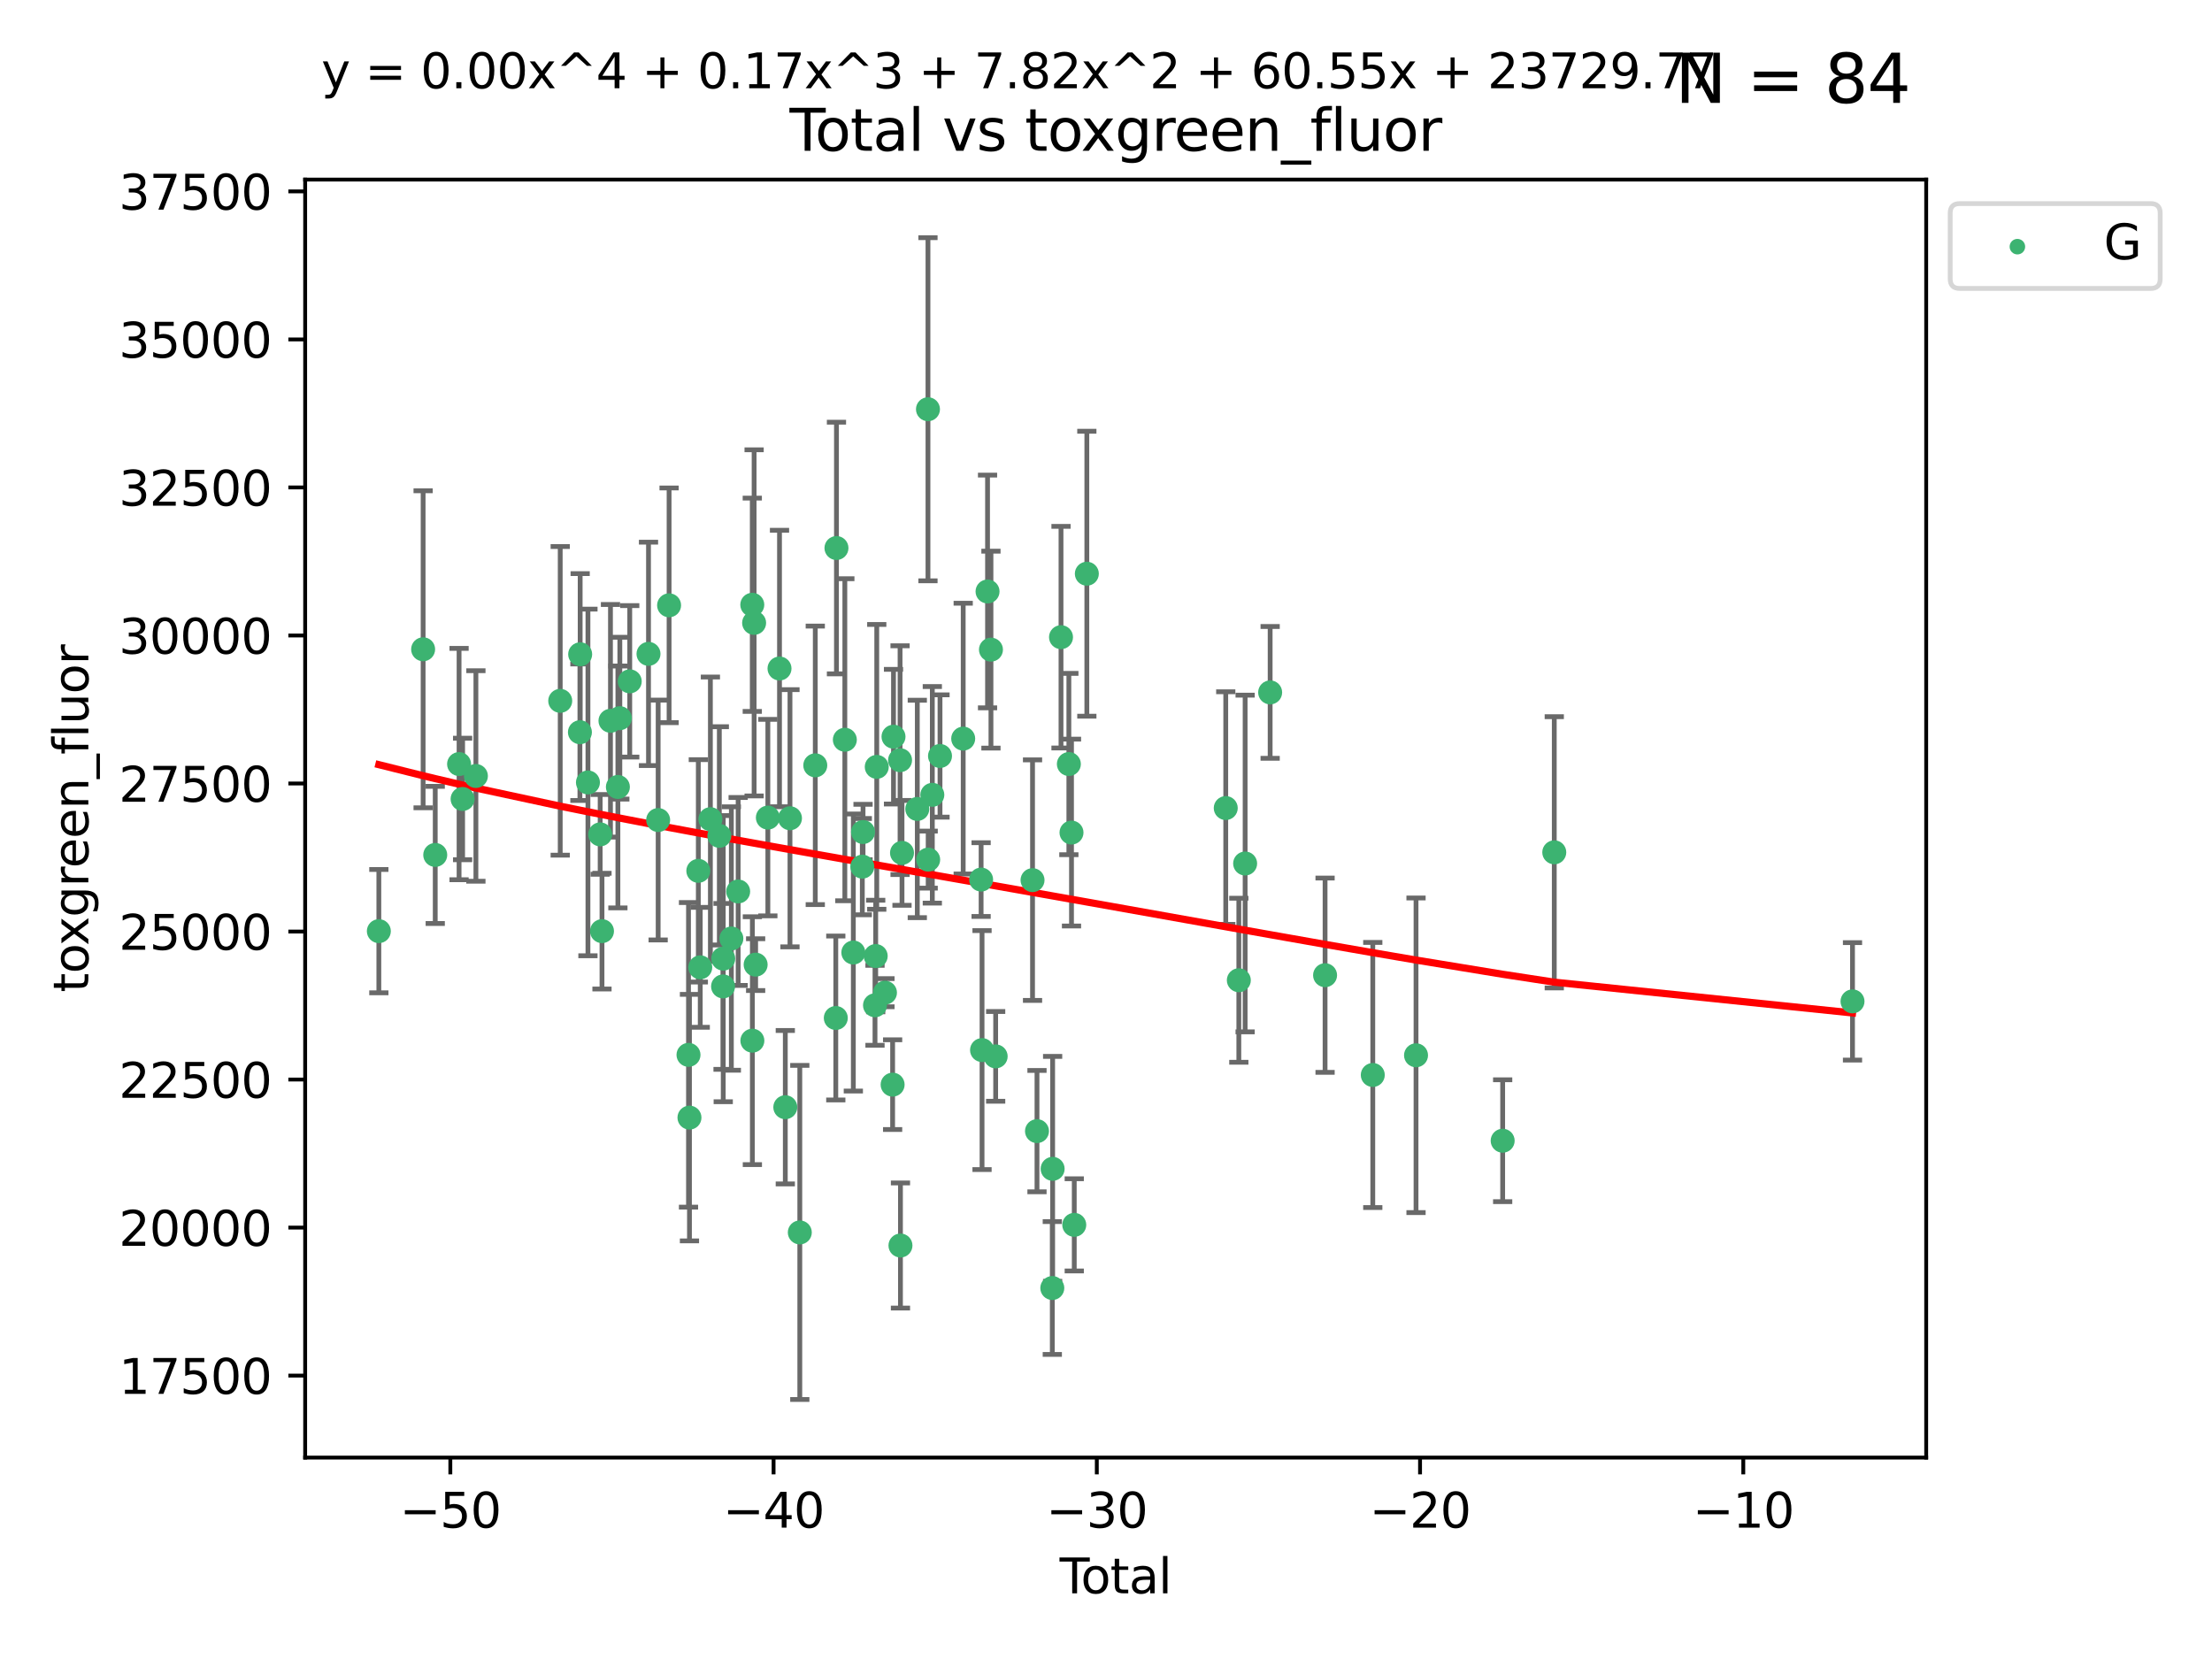 <?xml version="1.0" encoding="utf-8" standalone="no"?>
<!DOCTYPE svg PUBLIC "-//W3C//DTD SVG 1.1//EN"
  "http://www.w3.org/Graphics/SVG/1.1/DTD/svg11.dtd">
<svg xmlns:xlink="http://www.w3.org/1999/xlink" width="460.8pt" height="345.6pt" viewBox="0 0 460.8 345.6" xmlns="http://www.w3.org/2000/svg" version="1.1">
 <defs>
  <style type="text/css">*{stroke-linejoin: round; stroke-linecap: butt}</style>
 </defs>
 <g id="figure_1">
  <g id="patch_1">
   <path d="M 0 345.6 
L 460.8 345.6 
L 460.8 0 
L 0 0 
z
" style="fill: #ffffff"/>
  </g>
  <g id="axes_1">
   <g id="patch_2">
    <path d="M 63.571 303.64 
L 401.26 303.64 
L 401.26 37.411 
L 63.571 37.411 
z
" style="fill: #ffffff"/>
   </g>
   <g id="PathCollection_1">
    <defs>
     <path id="me36701532e" d="M 0 1.118 
C 0.297 1.118 0.581 1 0.791 0.791 
C 1 0.581 1.118 0.297 1.118 0 
C 1.118 -0.297 1 -0.581 0.791 -0.791 
C 0.581 -1 0.297 -1.118 0 -1.118 
C -0.297 -1.118 -0.581 -1 -0.791 -0.791 
C -1 -0.581 -1.118 -0.297 -1.118 0 
C -1.118 0.297 -1 0.581 -0.791 0.791 
C -0.581 1 -0.297 1.118 0 1.118 
z
" style="stroke: #3cb371"/>
    </defs>
    <g clip-path="url(#p36e9978abf)">
     <use xlink:href="#me36701532e" x="78.921" y="193.975" style="fill: #3cb371; stroke: #3cb371"/>
     <use xlink:href="#me36701532e" x="88.145" y="135.255" style="fill: #3cb371; stroke: #3cb371"/>
     <use xlink:href="#me36701532e" x="90.668" y="178.098" style="fill: #3cb371; stroke: #3cb371"/>
     <use xlink:href="#me36701532e" x="95.633" y="159.167" style="fill: #3cb371; stroke: #3cb371"/>
     <use xlink:href="#me36701532e" x="96.369" y="166.442" style="fill: #3cb371; stroke: #3cb371"/>
     <use xlink:href="#me36701532e" x="99.139" y="161.651" style="fill: #3cb371; stroke: #3cb371"/>
     <use xlink:href="#me36701532e" x="116.705" y="145.999" style="fill: #3cb371; stroke: #3cb371"/>
     <use xlink:href="#me36701532e" x="120.807" y="152.536" style="fill: #3cb371; stroke: #3cb371"/>
     <use xlink:href="#me36701532e" x="120.859" y="136.297" style="fill: #3cb371; stroke: #3cb371"/>
     <use xlink:href="#me36701532e" x="122.479" y="162.997" style="fill: #3cb371; stroke: #3cb371"/>
     <use xlink:href="#me36701532e" x="125.026" y="173.815" style="fill: #3cb371; stroke: #3cb371"/>
     <use xlink:href="#me36701532e" x="125.405" y="193.974" style="fill: #3cb371; stroke: #3cb371"/>
     <use xlink:href="#me36701532e" x="127.173" y="150.155" style="fill: #3cb371; stroke: #3cb371"/>
     <use xlink:href="#me36701532e" x="128.718" y="163.938" style="fill: #3cb371; stroke: #3cb371"/>
     <use xlink:href="#me36701532e" x="129.123" y="149.609" style="fill: #3cb371; stroke: #3cb371"/>
     <use xlink:href="#me36701532e" x="131.187" y="141.937" style="fill: #3cb371; stroke: #3cb371"/>
     <use xlink:href="#me36701532e" x="135.095" y="136.212" style="fill: #3cb371; stroke: #3cb371"/>
     <use xlink:href="#me36701532e" x="137.105" y="170.827" style="fill: #3cb371; stroke: #3cb371"/>
     <use xlink:href="#me36701532e" x="139.383" y="126.096" style="fill: #3cb371; stroke: #3cb371"/>
     <use xlink:href="#me36701532e" x="143.428" y="219.744" style="fill: #3cb371; stroke: #3cb371"/>
     <use xlink:href="#me36701532e" x="143.628" y="232.818" style="fill: #3cb371; stroke: #3cb371"/>
     <use xlink:href="#me36701532e" x="145.473" y="181.413" style="fill: #3cb371; stroke: #3cb371"/>
     <use xlink:href="#me36701532e" x="145.874" y="201.512" style="fill: #3cb371; stroke: #3cb371"/>
     <use xlink:href="#me36701532e" x="147.988" y="170.649" style="fill: #3cb371; stroke: #3cb371"/>
     <use xlink:href="#me36701532e" x="149.851" y="174.122" style="fill: #3cb371; stroke: #3cb371"/>
     <use xlink:href="#me36701532e" x="150.627" y="205.487" style="fill: #3cb371; stroke: #3cb371"/>
     <use xlink:href="#me36701532e" x="150.664" y="199.703" style="fill: #3cb371; stroke: #3cb371"/>
     <use xlink:href="#me36701532e" x="152.355" y="195.508" style="fill: #3cb371; stroke: #3cb371"/>
     <use xlink:href="#me36701532e" x="153.771" y="185.71" style="fill: #3cb371; stroke: #3cb371"/>
     <use xlink:href="#me36701532e" x="156.714" y="125.982" style="fill: #3cb371; stroke: #3cb371"/>
     <use xlink:href="#me36701532e" x="156.733" y="216.791" style="fill: #3cb371; stroke: #3cb371"/>
     <use xlink:href="#me36701532e" x="157.096" y="129.758" style="fill: #3cb371; stroke: #3cb371"/>
     <use xlink:href="#me36701532e" x="157.413" y="200.952" style="fill: #3cb371; stroke: #3cb371"/>
     <use xlink:href="#me36701532e" x="159.959" y="170.323" style="fill: #3cb371; stroke: #3cb371"/>
     <use xlink:href="#me36701532e" x="162.386" y="139.263" style="fill: #3cb371; stroke: #3cb371"/>
     <use xlink:href="#me36701532e" x="163.593" y="230.652" style="fill: #3cb371; stroke: #3cb371"/>
     <use xlink:href="#me36701532e" x="164.567" y="170.456" style="fill: #3cb371; stroke: #3cb371"/>
     <use xlink:href="#me36701532e" x="166.614" y="256.738" style="fill: #3cb371; stroke: #3cb371"/>
     <use xlink:href="#me36701532e" x="169.838" y="159.435" style="fill: #3cb371; stroke: #3cb371"/>
     <use xlink:href="#me36701532e" x="174.112" y="212.065" style="fill: #3cb371; stroke: #3cb371"/>
     <use xlink:href="#me36701532e" x="174.25" y="114.163" style="fill: #3cb371; stroke: #3cb371"/>
     <use xlink:href="#me36701532e" x="175.996" y="154.102" style="fill: #3cb371; stroke: #3cb371"/>
     <use xlink:href="#me36701532e" x="177.765" y="198.427" style="fill: #3cb371; stroke: #3cb371"/>
     <use xlink:href="#me36701532e" x="179.634" y="180.538" style="fill: #3cb371; stroke: #3cb371"/>
     <use xlink:href="#me36701532e" x="179.787" y="173.328" style="fill: #3cb371; stroke: #3cb371"/>
     <use xlink:href="#me36701532e" x="182.279" y="209.421" style="fill: #3cb371; stroke: #3cb371"/>
     <use xlink:href="#me36701532e" x="182.425" y="199.157" style="fill: #3cb371; stroke: #3cb371"/>
     <use xlink:href="#me36701532e" x="182.644" y="159.755" style="fill: #3cb371; stroke: #3cb371"/>
     <use xlink:href="#me36701532e" x="184.355" y="206.792" style="fill: #3cb371; stroke: #3cb371"/>
     <use xlink:href="#me36701532e" x="185.949" y="225.95" style="fill: #3cb371; stroke: #3cb371"/>
     <use xlink:href="#me36701532e" x="186.134" y="153.464" style="fill: #3cb371; stroke: #3cb371"/>
     <use xlink:href="#me36701532e" x="187.5" y="158.359" style="fill: #3cb371; stroke: #3cb371"/>
     <use xlink:href="#me36701532e" x="187.583" y="259.464" style="fill: #3cb371; stroke: #3cb371"/>
     <use xlink:href="#me36701532e" x="187.905" y="177.668" style="fill: #3cb371; stroke: #3cb371"/>
     <use xlink:href="#me36701532e" x="191.091" y="168.52" style="fill: #3cb371; stroke: #3cb371"/>
     <use xlink:href="#me36701532e" x="193.313" y="85.252" style="fill: #3cb371; stroke: #3cb371"/>
     <use xlink:href="#me36701532e" x="193.357" y="179.073" style="fill: #3cb371; stroke: #3cb371"/>
     <use xlink:href="#me36701532e" x="194.22" y="165.578" style="fill: #3cb371; stroke: #3cb371"/>
     <use xlink:href="#me36701532e" x="195.821" y="157.485" style="fill: #3cb371; stroke: #3cb371"/>
     <use xlink:href="#me36701532e" x="200.652" y="153.868" style="fill: #3cb371; stroke: #3cb371"/>
     <use xlink:href="#me36701532e" x="204.383" y="183.231" style="fill: #3cb371; stroke: #3cb371"/>
     <use xlink:href="#me36701532e" x="204.577" y="218.75" style="fill: #3cb371; stroke: #3cb371"/>
     <use xlink:href="#me36701532e" x="205.723" y="123.216" style="fill: #3cb371; stroke: #3cb371"/>
     <use xlink:href="#me36701532e" x="206.434" y="135.331" style="fill: #3cb371; stroke: #3cb371"/>
     <use xlink:href="#me36701532e" x="207.415" y="220.062" style="fill: #3cb371; stroke: #3cb371"/>
     <use xlink:href="#me36701532e" x="215.096" y="183.349" style="fill: #3cb371; stroke: #3cb371"/>
     <use xlink:href="#me36701532e" x="216.024" y="235.634" style="fill: #3cb371; stroke: #3cb371"/>
     <use xlink:href="#me36701532e" x="219.214" y="268.318" style="fill: #3cb371; stroke: #3cb371"/>
     <use xlink:href="#me36701532e" x="219.283" y="243.49" style="fill: #3cb371; stroke: #3cb371"/>
     <use xlink:href="#me36701532e" x="221.028" y="132.733" style="fill: #3cb371; stroke: #3cb371"/>
     <use xlink:href="#me36701532e" x="222.664" y="159.163" style="fill: #3cb371; stroke: #3cb371"/>
     <use xlink:href="#me36701532e" x="223.213" y="173.439" style="fill: #3cb371; stroke: #3cb371"/>
     <use xlink:href="#me36701532e" x="223.788" y="255.16" style="fill: #3cb371; stroke: #3cb371"/>
     <use xlink:href="#me36701532e" x="226.408" y="119.516" style="fill: #3cb371; stroke: #3cb371"/>
     <use xlink:href="#me36701532e" x="255.346" y="168.333" style="fill: #3cb371; stroke: #3cb371"/>
     <use xlink:href="#me36701532e" x="258.07" y="204.202" style="fill: #3cb371; stroke: #3cb371"/>
     <use xlink:href="#me36701532e" x="259.384" y="179.885" style="fill: #3cb371; stroke: #3cb371"/>
     <use xlink:href="#me36701532e" x="264.595" y="144.241" style="fill: #3cb371; stroke: #3cb371"/>
     <use xlink:href="#me36701532e" x="276.037" y="203.155" style="fill: #3cb371; stroke: #3cb371"/>
     <use xlink:href="#me36701532e" x="285.975" y="223.939" style="fill: #3cb371; stroke: #3cb371"/>
     <use xlink:href="#me36701532e" x="294.984" y="219.837" style="fill: #3cb371; stroke: #3cb371"/>
     <use xlink:href="#me36701532e" x="313.033" y="237.633" style="fill: #3cb371; stroke: #3cb371"/>
     <use xlink:href="#me36701532e" x="323.784" y="177.554" style="fill: #3cb371; stroke: #3cb371"/>
     <use xlink:href="#me36701532e" x="385.911" y="208.604" style="fill: #3cb371; stroke: #3cb371"/>
    </g>
   </g>
   <g id="matplotlib.axis_1">
    <g id="xtick_1">
     <g id="line2d_1">
      <defs>
       <path id="mfb5388f614" d="M 0 0 
L 0 3.5 
" style="stroke: #000000; stroke-width: 0.8"/>
      </defs>
      <g>
       <use xlink:href="#mfb5388f614" x="93.812" y="303.64" style="stroke: #000000; stroke-width: 0.8"/>
      </g>
     </g>
     <g id="text_1">
      <!-- −50 -->
      <g transform="translate(83.26 318.238)scale(0.1 -0.1)">
       <defs>
        <path id="DejaVuSans-2212" d="M 678 2272 
L 4684 2272 
L 4684 1741 
L 678 1741 
L 678 2272 
z
" transform="scale(0.016)"/>
        <path id="DejaVuSans-35" d="M 691 4666 
L 3169 4666 
L 3169 4134 
L 1269 4134 
L 1269 2991 
Q 1406 3038 1543 3061 
Q 1681 3084 1819 3084 
Q 2600 3084 3056 2656 
Q 3513 2228 3513 1497 
Q 3513 744 3044 326 
Q 2575 -91 1722 -91 
Q 1428 -91 1123 -41 
Q 819 9 494 109 
L 494 744 
Q 775 591 1075 516 
Q 1375 441 1709 441 
Q 2250 441 2565 725 
Q 2881 1009 2881 1497 
Q 2881 1984 2565 2268 
Q 2250 2553 1709 2553 
Q 1456 2553 1204 2497 
Q 953 2441 691 2322 
L 691 4666 
z
" transform="scale(0.016)"/>
        <path id="DejaVuSans-30" d="M 2034 4250 
Q 1547 4250 1301 3770 
Q 1056 3291 1056 2328 
Q 1056 1369 1301 889 
Q 1547 409 2034 409 
Q 2525 409 2770 889 
Q 3016 1369 3016 2328 
Q 3016 3291 2770 3770 
Q 2525 4250 2034 4250 
z
M 2034 4750 
Q 2819 4750 3233 4129 
Q 3647 3509 3647 2328 
Q 3647 1150 3233 529 
Q 2819 -91 2034 -91 
Q 1250 -91 836 529 
Q 422 1150 422 2328 
Q 422 3509 836 4129 
Q 1250 4750 2034 4750 
z
" transform="scale(0.016)"/>
       </defs>
       <use xlink:href="#DejaVuSans-2212"/>
       <use xlink:href="#DejaVuSans-35" x="83.789"/>
       <use xlink:href="#DejaVuSans-30" x="147.412"/>
      </g>
     </g>
    </g>
    <g id="xtick_2">
     <g id="line2d_2">
      <g>
       <use xlink:href="#mfb5388f614" x="161.149" y="303.64" style="stroke: #000000; stroke-width: 0.8"/>
      </g>
     </g>
     <g id="text_2">
      <!-- −40 -->
      <g transform="translate(150.596 318.238)scale(0.1 -0.1)">
       <defs>
        <path id="DejaVuSans-34" d="M 2419 4116 
L 825 1625 
L 2419 1625 
L 2419 4116 
z
M 2253 4666 
L 3047 4666 
L 3047 1625 
L 3713 1625 
L 3713 1100 
L 3047 1100 
L 3047 0 
L 2419 0 
L 2419 1100 
L 313 1100 
L 313 1709 
L 2253 4666 
z
" transform="scale(0.016)"/>
       </defs>
       <use xlink:href="#DejaVuSans-2212"/>
       <use xlink:href="#DejaVuSans-34" x="83.789"/>
       <use xlink:href="#DejaVuSans-30" x="147.412"/>
      </g>
     </g>
    </g>
    <g id="xtick_3">
     <g id="line2d_3">
      <g>
       <use xlink:href="#mfb5388f614" x="228.485" y="303.64" style="stroke: #000000; stroke-width: 0.8"/>
      </g>
     </g>
     <g id="text_3">
      <!-- −30 -->
      <g transform="translate(217.933 318.238)scale(0.1 -0.1)">
       <defs>
        <path id="DejaVuSans-33" d="M 2597 2516 
Q 3050 2419 3304 2112 
Q 3559 1806 3559 1356 
Q 3559 666 3084 287 
Q 2609 -91 1734 -91 
Q 1441 -91 1130 -33 
Q 819 25 488 141 
L 488 750 
Q 750 597 1062 519 
Q 1375 441 1716 441 
Q 2309 441 2620 675 
Q 2931 909 2931 1356 
Q 2931 1769 2642 2001 
Q 2353 2234 1838 2234 
L 1294 2234 
L 1294 2753 
L 1863 2753 
Q 2328 2753 2575 2939 
Q 2822 3125 2822 3475 
Q 2822 3834 2567 4026 
Q 2313 4219 1838 4219 
Q 1578 4219 1281 4162 
Q 984 4106 628 3988 
L 628 4550 
Q 988 4650 1302 4700 
Q 1616 4750 1894 4750 
Q 2613 4750 3031 4423 
Q 3450 4097 3450 3541 
Q 3450 3153 3228 2886 
Q 3006 2619 2597 2516 
z
" transform="scale(0.016)"/>
       </defs>
       <use xlink:href="#DejaVuSans-2212"/>
       <use xlink:href="#DejaVuSans-33" x="83.789"/>
       <use xlink:href="#DejaVuSans-30" x="147.412"/>
      </g>
     </g>
    </g>
    <g id="xtick_4">
     <g id="line2d_4">
      <g>
       <use xlink:href="#mfb5388f614" x="295.821" y="303.64" style="stroke: #000000; stroke-width: 0.8"/>
      </g>
     </g>
     <g id="text_4">
      <!-- −20 -->
      <g transform="translate(285.269 318.238)scale(0.1 -0.1)">
       <defs>
        <path id="DejaVuSans-32" d="M 1228 531 
L 3431 531 
L 3431 0 
L 469 0 
L 469 531 
Q 828 903 1448 1529 
Q 2069 2156 2228 2338 
Q 2531 2678 2651 2914 
Q 2772 3150 2772 3378 
Q 2772 3750 2511 3984 
Q 2250 4219 1831 4219 
Q 1534 4219 1204 4116 
Q 875 4013 500 3803 
L 500 4441 
Q 881 4594 1212 4672 
Q 1544 4750 1819 4750 
Q 2544 4750 2975 4387 
Q 3406 4025 3406 3419 
Q 3406 3131 3298 2873 
Q 3191 2616 2906 2266 
Q 2828 2175 2409 1742 
Q 1991 1309 1228 531 
z
" transform="scale(0.016)"/>
       </defs>
       <use xlink:href="#DejaVuSans-2212"/>
       <use xlink:href="#DejaVuSans-32" x="83.789"/>
       <use xlink:href="#DejaVuSans-30" x="147.412"/>
      </g>
     </g>
    </g>
    <g id="xtick_5">
     <g id="line2d_5">
      <g>
       <use xlink:href="#mfb5388f614" x="363.158" y="303.64" style="stroke: #000000; stroke-width: 0.8"/>
      </g>
     </g>
     <g id="text_5">
      <!-- −10 -->
      <g transform="translate(352.605 318.238)scale(0.1 -0.1)">
       <defs>
        <path id="DejaVuSans-31" d="M 794 531 
L 1825 531 
L 1825 4091 
L 703 3866 
L 703 4441 
L 1819 4666 
L 2450 4666 
L 2450 531 
L 3481 531 
L 3481 0 
L 794 0 
L 794 531 
z
" transform="scale(0.016)"/>
       </defs>
       <use xlink:href="#DejaVuSans-2212"/>
       <use xlink:href="#DejaVuSans-31" x="83.789"/>
       <use xlink:href="#DejaVuSans-30" x="147.412"/>
      </g>
     </g>
    </g>
    <g id="text_6">
     <!-- Total -->
     <g transform="translate(220.739 331.917)scale(0.1 -0.1)">
      <defs>
       <path id="DejaVuSans-54" d="M -19 4666 
L 3928 4666 
L 3928 4134 
L 2272 4134 
L 2272 0 
L 1638 0 
L 1638 4134 
L -19 4134 
L -19 4666 
z
" transform="scale(0.016)"/>
       <path id="DejaVuSans-6f" d="M 1959 3097 
Q 1497 3097 1228 2736 
Q 959 2375 959 1747 
Q 959 1119 1226 758 
Q 1494 397 1959 397 
Q 2419 397 2687 759 
Q 2956 1122 2956 1747 
Q 2956 2369 2687 2733 
Q 2419 3097 1959 3097 
z
M 1959 3584 
Q 2709 3584 3137 3096 
Q 3566 2609 3566 1747 
Q 3566 888 3137 398 
Q 2709 -91 1959 -91 
Q 1206 -91 779 398 
Q 353 888 353 1747 
Q 353 2609 779 3096 
Q 1206 3584 1959 3584 
z
" transform="scale(0.016)"/>
       <path id="DejaVuSans-74" d="M 1172 4494 
L 1172 3500 
L 2356 3500 
L 2356 3053 
L 1172 3053 
L 1172 1153 
Q 1172 725 1289 603 
Q 1406 481 1766 481 
L 2356 481 
L 2356 0 
L 1766 0 
Q 1100 0 847 248 
Q 594 497 594 1153 
L 594 3053 
L 172 3053 
L 172 3500 
L 594 3500 
L 594 4494 
L 1172 4494 
z
" transform="scale(0.016)"/>
       <path id="DejaVuSans-61" d="M 2194 1759 
Q 1497 1759 1228 1600 
Q 959 1441 959 1056 
Q 959 750 1161 570 
Q 1363 391 1709 391 
Q 2188 391 2477 730 
Q 2766 1069 2766 1631 
L 2766 1759 
L 2194 1759 
z
M 3341 1997 
L 3341 0 
L 2766 0 
L 2766 531 
Q 2569 213 2275 61 
Q 1981 -91 1556 -91 
Q 1019 -91 701 211 
Q 384 513 384 1019 
Q 384 1609 779 1909 
Q 1175 2209 1959 2209 
L 2766 2209 
L 2766 2266 
Q 2766 2663 2505 2880 
Q 2244 3097 1772 3097 
Q 1472 3097 1187 3025 
Q 903 2953 641 2809 
L 641 3341 
Q 956 3463 1253 3523 
Q 1550 3584 1831 3584 
Q 2591 3584 2966 3190 
Q 3341 2797 3341 1997 
z
" transform="scale(0.016)"/>
       <path id="DejaVuSans-6c" d="M 603 4863 
L 1178 4863 
L 1178 0 
L 603 0 
L 603 4863 
z
" transform="scale(0.016)"/>
      </defs>
      <use xlink:href="#DejaVuSans-54"/>
      <use xlink:href="#DejaVuSans-6f" x="44.084"/>
      <use xlink:href="#DejaVuSans-74" x="105.266"/>
      <use xlink:href="#DejaVuSans-61" x="144.475"/>
      <use xlink:href="#DejaVuSans-6c" x="205.754"/>
     </g>
    </g>
   </g>
   <g id="matplotlib.axis_2">
    <g id="ytick_1">
     <g id="line2d_6">
      <defs>
       <path id="m96abfb2727" d="M 0 0 
L -3.5 0 
" style="stroke: #000000; stroke-width: 0.8"/>
      </defs>
      <g>
       <use xlink:href="#m96abfb2727" x="63.571" y="286.566" style="stroke: #000000; stroke-width: 0.8"/>
      </g>
     </g>
     <g id="text_7">
      <!-- 17500 -->
      <g transform="translate(24.759 290.365)scale(0.1 -0.1)">
       <defs>
        <path id="DejaVuSans-37" d="M 525 4666 
L 3525 4666 
L 3525 4397 
L 1831 0 
L 1172 0 
L 2766 4134 
L 525 4134 
L 525 4666 
z
" transform="scale(0.016)"/>
       </defs>
       <use xlink:href="#DejaVuSans-31"/>
       <use xlink:href="#DejaVuSans-37" x="63.623"/>
       <use xlink:href="#DejaVuSans-35" x="127.246"/>
       <use xlink:href="#DejaVuSans-30" x="190.869"/>
       <use xlink:href="#DejaVuSans-30" x="254.492"/>
      </g>
     </g>
    </g>
    <g id="ytick_2">
     <g id="line2d_7">
      <g>
       <use xlink:href="#m96abfb2727" x="63.571" y="255.729" style="stroke: #000000; stroke-width: 0.8"/>
      </g>
     </g>
     <g id="text_8">
      <!-- 20000 -->
      <g transform="translate(24.759 259.528)scale(0.1 -0.1)">
       <use xlink:href="#DejaVuSans-32"/>
       <use xlink:href="#DejaVuSans-30" x="63.623"/>
       <use xlink:href="#DejaVuSans-30" x="127.246"/>
       <use xlink:href="#DejaVuSans-30" x="190.869"/>
       <use xlink:href="#DejaVuSans-30" x="254.492"/>
      </g>
     </g>
    </g>
    <g id="ytick_3">
     <g id="line2d_8">
      <g>
       <use xlink:href="#m96abfb2727" x="63.571" y="224.892" style="stroke: #000000; stroke-width: 0.8"/>
      </g>
     </g>
     <g id="text_9">
      <!-- 22500 -->
      <g transform="translate(24.759 228.691)scale(0.1 -0.1)">
       <use xlink:href="#DejaVuSans-32"/>
       <use xlink:href="#DejaVuSans-32" x="63.623"/>
       <use xlink:href="#DejaVuSans-35" x="127.246"/>
       <use xlink:href="#DejaVuSans-30" x="190.869"/>
       <use xlink:href="#DejaVuSans-30" x="254.492"/>
      </g>
     </g>
    </g>
    <g id="ytick_4">
     <g id="line2d_9">
      <g>
       <use xlink:href="#m96abfb2727" x="63.571" y="194.054" style="stroke: #000000; stroke-width: 0.8"/>
      </g>
     </g>
     <g id="text_10">
      <!-- 25000 -->
      <g transform="translate(24.759 197.854)scale(0.1 -0.1)">
       <use xlink:href="#DejaVuSans-32"/>
       <use xlink:href="#DejaVuSans-35" x="63.623"/>
       <use xlink:href="#DejaVuSans-30" x="127.246"/>
       <use xlink:href="#DejaVuSans-30" x="190.869"/>
       <use xlink:href="#DejaVuSans-30" x="254.492"/>
      </g>
     </g>
    </g>
    <g id="ytick_5">
     <g id="line2d_10">
      <g>
       <use xlink:href="#m96abfb2727" x="63.571" y="163.217" style="stroke: #000000; stroke-width: 0.8"/>
      </g>
     </g>
     <g id="text_11">
      <!-- 27500 -->
      <g transform="translate(24.759 167.016)scale(0.1 -0.1)">
       <use xlink:href="#DejaVuSans-32"/>
       <use xlink:href="#DejaVuSans-37" x="63.623"/>
       <use xlink:href="#DejaVuSans-35" x="127.246"/>
       <use xlink:href="#DejaVuSans-30" x="190.869"/>
       <use xlink:href="#DejaVuSans-30" x="254.492"/>
      </g>
     </g>
    </g>
    <g id="ytick_6">
     <g id="line2d_11">
      <g>
       <use xlink:href="#m96abfb2727" x="63.571" y="132.38" style="stroke: #000000; stroke-width: 0.8"/>
      </g>
     </g>
     <g id="text_12">
      <!-- 30000 -->
      <g transform="translate(24.759 136.179)scale(0.1 -0.1)">
       <use xlink:href="#DejaVuSans-33"/>
       <use xlink:href="#DejaVuSans-30" x="63.623"/>
       <use xlink:href="#DejaVuSans-30" x="127.246"/>
       <use xlink:href="#DejaVuSans-30" x="190.869"/>
       <use xlink:href="#DejaVuSans-30" x="254.492"/>
      </g>
     </g>
    </g>
    <g id="ytick_7">
     <g id="line2d_12">
      <g>
       <use xlink:href="#m96abfb2727" x="63.571" y="101.543" style="stroke: #000000; stroke-width: 0.8"/>
      </g>
     </g>
     <g id="text_13">
      <!-- 32500 -->
      <g transform="translate(24.759 105.342)scale(0.1 -0.1)">
       <use xlink:href="#DejaVuSans-33"/>
       <use xlink:href="#DejaVuSans-32" x="63.623"/>
       <use xlink:href="#DejaVuSans-35" x="127.246"/>
       <use xlink:href="#DejaVuSans-30" x="190.869"/>
       <use xlink:href="#DejaVuSans-30" x="254.492"/>
      </g>
     </g>
    </g>
    <g id="ytick_8">
     <g id="line2d_13">
      <g>
       <use xlink:href="#m96abfb2727" x="63.571" y="70.706" style="stroke: #000000; stroke-width: 0.8"/>
      </g>
     </g>
     <g id="text_14">
      <!-- 35000 -->
      <g transform="translate(24.759 74.505)scale(0.1 -0.1)">
       <use xlink:href="#DejaVuSans-33"/>
       <use xlink:href="#DejaVuSans-35" x="63.623"/>
       <use xlink:href="#DejaVuSans-30" x="127.246"/>
       <use xlink:href="#DejaVuSans-30" x="190.869"/>
       <use xlink:href="#DejaVuSans-30" x="254.492"/>
      </g>
     </g>
    </g>
    <g id="ytick_9">
     <g id="line2d_14">
      <g>
       <use xlink:href="#m96abfb2727" x="63.571" y="39.868" style="stroke: #000000; stroke-width: 0.8"/>
      </g>
     </g>
     <g id="text_15">
      <!-- 37500 -->
      <g transform="translate(24.759 43.668)scale(0.1 -0.1)">
       <use xlink:href="#DejaVuSans-33"/>
       <use xlink:href="#DejaVuSans-37" x="63.623"/>
       <use xlink:href="#DejaVuSans-35" x="127.246"/>
       <use xlink:href="#DejaVuSans-30" x="190.869"/>
       <use xlink:href="#DejaVuSans-30" x="254.492"/>
      </g>
     </g>
    </g>
    <g id="text_16">
     <!-- toxgreen_fluor -->
     <g transform="translate(18.401 206.72)rotate(-90)scale(0.1 -0.1)">
      <defs>
       <path id="DejaVuSans-78" d="M 3513 3500 
L 2247 1797 
L 3578 0 
L 2900 0 
L 1881 1375 
L 863 0 
L 184 0 
L 1544 1831 
L 300 3500 
L 978 3500 
L 1906 2253 
L 2834 3500 
L 3513 3500 
z
" transform="scale(0.016)"/>
       <path id="DejaVuSans-67" d="M 2906 1791 
Q 2906 2416 2648 2759 
Q 2391 3103 1925 3103 
Q 1463 3103 1205 2759 
Q 947 2416 947 1791 
Q 947 1169 1205 825 
Q 1463 481 1925 481 
Q 2391 481 2648 825 
Q 2906 1169 2906 1791 
z
M 3481 434 
Q 3481 -459 3084 -895 
Q 2688 -1331 1869 -1331 
Q 1566 -1331 1297 -1286 
Q 1028 -1241 775 -1147 
L 775 -588 
Q 1028 -725 1275 -790 
Q 1522 -856 1778 -856 
Q 2344 -856 2625 -561 
Q 2906 -266 2906 331 
L 2906 616 
Q 2728 306 2450 153 
Q 2172 0 1784 0 
Q 1141 0 747 490 
Q 353 981 353 1791 
Q 353 2603 747 3093 
Q 1141 3584 1784 3584 
Q 2172 3584 2450 3431 
Q 2728 3278 2906 2969 
L 2906 3500 
L 3481 3500 
L 3481 434 
z
" transform="scale(0.016)"/>
       <path id="DejaVuSans-72" d="M 2631 2963 
Q 2534 3019 2420 3045 
Q 2306 3072 2169 3072 
Q 1681 3072 1420 2755 
Q 1159 2438 1159 1844 
L 1159 0 
L 581 0 
L 581 3500 
L 1159 3500 
L 1159 2956 
Q 1341 3275 1631 3429 
Q 1922 3584 2338 3584 
Q 2397 3584 2469 3576 
Q 2541 3569 2628 3553 
L 2631 2963 
z
" transform="scale(0.016)"/>
       <path id="DejaVuSans-65" d="M 3597 1894 
L 3597 1613 
L 953 1613 
Q 991 1019 1311 708 
Q 1631 397 2203 397 
Q 2534 397 2845 478 
Q 3156 559 3463 722 
L 3463 178 
Q 3153 47 2828 -22 
Q 2503 -91 2169 -91 
Q 1331 -91 842 396 
Q 353 884 353 1716 
Q 353 2575 817 3079 
Q 1281 3584 2069 3584 
Q 2775 3584 3186 3129 
Q 3597 2675 3597 1894 
z
M 3022 2063 
Q 3016 2534 2758 2815 
Q 2500 3097 2075 3097 
Q 1594 3097 1305 2825 
Q 1016 2553 972 2059 
L 3022 2063 
z
" transform="scale(0.016)"/>
       <path id="DejaVuSans-6e" d="M 3513 2113 
L 3513 0 
L 2938 0 
L 2938 2094 
Q 2938 2591 2744 2837 
Q 2550 3084 2163 3084 
Q 1697 3084 1428 2787 
Q 1159 2491 1159 1978 
L 1159 0 
L 581 0 
L 581 3500 
L 1159 3500 
L 1159 2956 
Q 1366 3272 1645 3428 
Q 1925 3584 2291 3584 
Q 2894 3584 3203 3211 
Q 3513 2838 3513 2113 
z
" transform="scale(0.016)"/>
       <path id="DejaVuSans-5f" d="M 3263 -1063 
L 3263 -1509 
L -63 -1509 
L -63 -1063 
L 3263 -1063 
z
" transform="scale(0.016)"/>
       <path id="DejaVuSans-66" d="M 2375 4863 
L 2375 4384 
L 1825 4384 
Q 1516 4384 1395 4259 
Q 1275 4134 1275 3809 
L 1275 3500 
L 2222 3500 
L 2222 3053 
L 1275 3053 
L 1275 0 
L 697 0 
L 697 3053 
L 147 3053 
L 147 3500 
L 697 3500 
L 697 3744 
Q 697 4328 969 4595 
Q 1241 4863 1831 4863 
L 2375 4863 
z
" transform="scale(0.016)"/>
       <path id="DejaVuSans-75" d="M 544 1381 
L 544 3500 
L 1119 3500 
L 1119 1403 
Q 1119 906 1312 657 
Q 1506 409 1894 409 
Q 2359 409 2629 706 
Q 2900 1003 2900 1516 
L 2900 3500 
L 3475 3500 
L 3475 0 
L 2900 0 
L 2900 538 
Q 2691 219 2414 64 
Q 2138 -91 1772 -91 
Q 1169 -91 856 284 
Q 544 659 544 1381 
z
M 1991 3584 
L 1991 3584 
z
" transform="scale(0.016)"/>
      </defs>
      <use xlink:href="#DejaVuSans-74"/>
      <use xlink:href="#DejaVuSans-6f" x="39.209"/>
      <use xlink:href="#DejaVuSans-78" x="97.266"/>
      <use xlink:href="#DejaVuSans-67" x="156.445"/>
      <use xlink:href="#DejaVuSans-72" x="219.922"/>
      <use xlink:href="#DejaVuSans-65" x="258.785"/>
      <use xlink:href="#DejaVuSans-65" x="320.309"/>
      <use xlink:href="#DejaVuSans-6e" x="381.832"/>
      <use xlink:href="#DejaVuSans-5f" x="445.211"/>
      <use xlink:href="#DejaVuSans-66" x="495.211"/>
      <use xlink:href="#DejaVuSans-6c" x="530.416"/>
      <use xlink:href="#DejaVuSans-75" x="558.199"/>
      <use xlink:href="#DejaVuSans-6f" x="621.578"/>
      <use xlink:href="#DejaVuSans-72" x="682.76"/>
     </g>
    </g>
   </g>
   <g id="LineCollection_1">
    <path d="M 78.921 206.821 
L 78.921 181.128 
" clip-path="url(#p36e9978abf)" style="fill: none; stroke: #696969"/>
    <path d="M 88.145 168.276 
L 88.145 102.235 
" clip-path="url(#p36e9978abf)" style="fill: none; stroke: #696969"/>
    <path d="M 90.668 192.382 
L 90.668 163.813 
" clip-path="url(#p36e9978abf)" style="fill: none; stroke: #696969"/>
    <path d="M 95.633 183.265 
L 95.633 135.069 
" clip-path="url(#p36e9978abf)" style="fill: none; stroke: #696969"/>
    <path d="M 96.369 179.099 
L 96.369 153.785 
" clip-path="url(#p36e9978abf)" style="fill: none; stroke: #696969"/>
    <path d="M 99.139 183.579 
L 99.139 139.723 
" clip-path="url(#p36e9978abf)" style="fill: none; stroke: #696969"/>
    <path d="M 116.705 178.142 
L 116.705 113.856 
" clip-path="url(#p36e9978abf)" style="fill: none; stroke: #696969"/>
    <path d="M 120.807 166.754 
L 120.807 138.318 
" clip-path="url(#p36e9978abf)" style="fill: none; stroke: #696969"/>
    <path d="M 120.859 153.102 
L 120.859 119.491 
" clip-path="url(#p36e9978abf)" style="fill: none; stroke: #696969"/>
    <path d="M 122.479 199.101 
L 122.479 126.893 
" clip-path="url(#p36e9978abf)" style="fill: none; stroke: #696969"/>
    <path d="M 125.026 182.12 
L 125.026 165.51 
" clip-path="url(#p36e9978abf)" style="fill: none; stroke: #696969"/>
    <path d="M 125.405 206.028 
L 125.405 181.919 
" clip-path="url(#p36e9978abf)" style="fill: none; stroke: #696969"/>
    <path d="M 127.173 174.38 
L 127.173 125.929 
" clip-path="url(#p36e9978abf)" style="fill: none; stroke: #696969"/>
    <path d="M 128.718 189.131 
L 128.718 138.744 
" clip-path="url(#p36e9978abf)" style="fill: none; stroke: #696969"/>
    <path d="M 129.123 166.464 
L 129.123 132.753 
" clip-path="url(#p36e9978abf)" style="fill: none; stroke: #696969"/>
    <path d="M 131.187 157.711 
L 131.187 126.163 
" clip-path="url(#p36e9978abf)" style="fill: none; stroke: #696969"/>
    <path d="M 135.095 159.476 
L 135.095 112.948 
" clip-path="url(#p36e9978abf)" style="fill: none; stroke: #696969"/>
    <path d="M 137.105 195.808 
L 137.105 145.847 
" clip-path="url(#p36e9978abf)" style="fill: none; stroke: #696969"/>
    <path d="M 139.383 150.54 
L 139.383 101.652 
" clip-path="url(#p36e9978abf)" style="fill: none; stroke: #696969"/>
    <path d="M 143.428 251.47 
L 143.428 188.018 
" clip-path="url(#p36e9978abf)" style="fill: none; stroke: #696969"/>
    <path d="M 143.628 258.493 
L 143.628 207.143 
" clip-path="url(#p36e9978abf)" style="fill: none; stroke: #696969"/>
    <path d="M 145.473 204.577 
L 145.473 158.249 
" clip-path="url(#p36e9978abf)" style="fill: none; stroke: #696969"/>
    <path d="M 145.874 214.003 
L 145.874 189.02 
" clip-path="url(#p36e9978abf)" style="fill: none; stroke: #696969"/>
    <path d="M 147.988 200.259 
L 147.988 141.039 
" clip-path="url(#p36e9978abf)" style="fill: none; stroke: #696969"/>
    <path d="M 149.851 196.854 
L 149.851 151.39 
" clip-path="url(#p36e9978abf)" style="fill: none; stroke: #696969"/>
    <path d="M 150.627 222.761 
L 150.627 188.212 
" clip-path="url(#p36e9978abf)" style="fill: none; stroke: #696969"/>
    <path d="M 150.664 229.508 
L 150.664 169.897 
" clip-path="url(#p36e9978abf)" style="fill: none; stroke: #696969"/>
    <path d="M 152.355 222.944 
L 152.355 168.072 
" clip-path="url(#p36e9978abf)" style="fill: none; stroke: #696969"/>
    <path d="M 153.771 205.285 
L 153.771 166.135 
" clip-path="url(#p36e9978abf)" style="fill: none; stroke: #696969"/>
    <path d="M 156.714 148.197 
L 156.714 103.767 
" clip-path="url(#p36e9978abf)" style="fill: none; stroke: #696969"/>
    <path d="M 156.733 242.606 
L 156.733 190.976 
" clip-path="url(#p36e9978abf)" style="fill: none; stroke: #696969"/>
    <path d="M 157.096 165.812 
L 157.096 93.704 
" clip-path="url(#p36e9978abf)" style="fill: none; stroke: #696969"/>
    <path d="M 157.413 206.35 
L 157.413 195.554 
" clip-path="url(#p36e9978abf)" style="fill: none; stroke: #696969"/>
    <path d="M 159.959 190.793 
L 159.959 149.854 
" clip-path="url(#p36e9978abf)" style="fill: none; stroke: #696969"/>
    <path d="M 162.386 168.06 
L 162.386 110.466 
" clip-path="url(#p36e9978abf)" style="fill: none; stroke: #696969"/>
    <path d="M 163.593 246.634 
L 163.593 214.67 
" clip-path="url(#p36e9978abf)" style="fill: none; stroke: #696969"/>
    <path d="M 164.567 197.247 
L 164.567 143.665 
" clip-path="url(#p36e9978abf)" style="fill: none; stroke: #696969"/>
    <path d="M 166.614 291.539 
L 166.614 221.937 
" clip-path="url(#p36e9978abf)" style="fill: none; stroke: #696969"/>
    <path d="M 169.838 188.444 
L 169.838 130.425 
" clip-path="url(#p36e9978abf)" style="fill: none; stroke: #696969"/>
    <path d="M 174.112 229.142 
L 174.112 194.989 
" clip-path="url(#p36e9978abf)" style="fill: none; stroke: #696969"/>
    <path d="M 174.25 140.378 
L 174.25 87.947 
" clip-path="url(#p36e9978abf)" style="fill: none; stroke: #696969"/>
    <path d="M 175.996 187.646 
L 175.996 120.558 
" clip-path="url(#p36e9978abf)" style="fill: none; stroke: #696969"/>
    <path d="M 177.765 227.284 
L 177.765 169.57 
" clip-path="url(#p36e9978abf)" style="fill: none; stroke: #696969"/>
    <path d="M 179.634 190.57 
L 179.634 170.507 
" clip-path="url(#p36e9978abf)" style="fill: none; stroke: #696969"/>
    <path d="M 179.787 179.099 
L 179.787 167.557 
" clip-path="url(#p36e9978abf)" style="fill: none; stroke: #696969"/>
    <path d="M 182.279 217.751 
L 182.279 201.092 
" clip-path="url(#p36e9978abf)" style="fill: none; stroke: #696969"/>
    <path d="M 182.425 210.782 
L 182.425 187.531 
" clip-path="url(#p36e9978abf)" style="fill: none; stroke: #696969"/>
    <path d="M 182.644 189.42 
L 182.644 130.089 
" clip-path="url(#p36e9978abf)" style="fill: none; stroke: #696969"/>
    <path d="M 184.355 209.724 
L 184.355 203.86 
" clip-path="url(#p36e9978abf)" style="fill: none; stroke: #696969"/>
    <path d="M 185.949 235.296 
L 185.949 216.603 
" clip-path="url(#p36e9978abf)" style="fill: none; stroke: #696969"/>
    <path d="M 186.134 167.49 
L 186.134 139.439 
" clip-path="url(#p36e9978abf)" style="fill: none; stroke: #696969"/>
    <path d="M 187.5 182.19 
L 187.5 134.528 
" clip-path="url(#p36e9978abf)" style="fill: none; stroke: #696969"/>
    <path d="M 187.583 272.496 
L 187.583 246.433 
" clip-path="url(#p36e9978abf)" style="fill: none; stroke: #696969"/>
    <path d="M 187.905 188.587 
L 187.905 166.749 
" clip-path="url(#p36e9978abf)" style="fill: none; stroke: #696969"/>
    <path d="M 191.091 191.166 
L 191.091 145.873 
" clip-path="url(#p36e9978abf)" style="fill: none; stroke: #696969"/>
    <path d="M 193.313 120.992 
L 193.313 49.513 
" clip-path="url(#p36e9978abf)" style="fill: none; stroke: #696969"/>
    <path d="M 193.357 185.014 
L 193.357 173.131 
" clip-path="url(#p36e9978abf)" style="fill: none; stroke: #696969"/>
    <path d="M 194.22 188.135 
L 194.22 143.021 
" clip-path="url(#p36e9978abf)" style="fill: none; stroke: #696969"/>
    <path d="M 195.821 170.224 
L 195.821 144.746 
" clip-path="url(#p36e9978abf)" style="fill: none; stroke: #696969"/>
    <path d="M 200.652 182.073 
L 200.652 125.664 
" clip-path="url(#p36e9978abf)" style="fill: none; stroke: #696969"/>
    <path d="M 204.383 190.911 
L 204.383 175.55 
" clip-path="url(#p36e9978abf)" style="fill: none; stroke: #696969"/>
    <path d="M 204.577 243.641 
L 204.577 193.858 
" clip-path="url(#p36e9978abf)" style="fill: none; stroke: #696969"/>
    <path d="M 205.723 147.457 
L 205.723 98.974 
" clip-path="url(#p36e9978abf)" style="fill: none; stroke: #696969"/>
    <path d="M 206.434 155.844 
L 206.434 114.818 
" clip-path="url(#p36e9978abf)" style="fill: none; stroke: #696969"/>
    <path d="M 207.415 229.409 
L 207.415 210.714 
" clip-path="url(#p36e9978abf)" style="fill: none; stroke: #696969"/>
    <path d="M 215.096 208.406 
L 215.096 158.293 
" clip-path="url(#p36e9978abf)" style="fill: none; stroke: #696969"/>
    <path d="M 216.024 248.275 
L 216.024 222.993 
" clip-path="url(#p36e9978abf)" style="fill: none; stroke: #696969"/>
    <path d="M 219.214 282.154 
L 219.214 254.482 
" clip-path="url(#p36e9978abf)" style="fill: none; stroke: #696969"/>
    <path d="M 219.283 266.914 
L 219.283 220.066 
" clip-path="url(#p36e9978abf)" style="fill: none; stroke: #696969"/>
    <path d="M 221.028 155.817 
L 221.028 109.648 
" clip-path="url(#p36e9978abf)" style="fill: none; stroke: #696969"/>
    <path d="M 222.664 178.047 
L 222.664 140.279 
" clip-path="url(#p36e9978abf)" style="fill: none; stroke: #696969"/>
    <path d="M 223.213 192.903 
L 223.213 153.975 
" clip-path="url(#p36e9978abf)" style="fill: none; stroke: #696969"/>
    <path d="M 223.788 264.764 
L 223.788 245.556 
" clip-path="url(#p36e9978abf)" style="fill: none; stroke: #696969"/>
    <path d="M 226.408 149.194 
L 226.408 89.837 
" clip-path="url(#p36e9978abf)" style="fill: none; stroke: #696969"/>
    <path d="M 255.346 192.559 
L 255.346 144.106 
" clip-path="url(#p36e9978abf)" style="fill: none; stroke: #696969"/>
    <path d="M 258.07 221.288 
L 258.07 187.117 
" clip-path="url(#p36e9978abf)" style="fill: none; stroke: #696969"/>
    <path d="M 259.384 214.955 
L 259.384 144.814 
" clip-path="url(#p36e9978abf)" style="fill: none; stroke: #696969"/>
    <path d="M 264.595 157.971 
L 264.595 130.51 
" clip-path="url(#p36e9978abf)" style="fill: none; stroke: #696969"/>
    <path d="M 276.037 223.394 
L 276.037 182.915 
" clip-path="url(#p36e9978abf)" style="fill: none; stroke: #696969"/>
    <path d="M 285.975 251.55 
L 285.975 196.327 
" clip-path="url(#p36e9978abf)" style="fill: none; stroke: #696969"/>
    <path d="M 294.984 252.605 
L 294.984 187.069 
" clip-path="url(#p36e9978abf)" style="fill: none; stroke: #696969"/>
    <path d="M 313.033 250.329 
L 313.033 224.936 
" clip-path="url(#p36e9978abf)" style="fill: none; stroke: #696969"/>
    <path d="M 323.784 205.807 
L 323.784 149.301 
" clip-path="url(#p36e9978abf)" style="fill: none; stroke: #696969"/>
    <path d="M 385.911 220.836 
L 385.911 196.372 
" clip-path="url(#p36e9978abf)" style="fill: none; stroke: #696969"/>
   </g>
   <g id="line2d_15">
    <defs>
     <path id="m217a584fd8" d="M 2 0 
L -2 -0 
" style="stroke: #696969"/>
    </defs>
    <g clip-path="url(#p36e9978abf)">
     <use xlink:href="#m217a584fd8" x="78.921" y="206.821" style="fill: #696969; stroke: #696969"/>
     <use xlink:href="#m217a584fd8" x="88.145" y="168.276" style="fill: #696969; stroke: #696969"/>
     <use xlink:href="#m217a584fd8" x="90.668" y="192.382" style="fill: #696969; stroke: #696969"/>
     <use xlink:href="#m217a584fd8" x="95.633" y="183.265" style="fill: #696969; stroke: #696969"/>
     <use xlink:href="#m217a584fd8" x="96.369" y="179.099" style="fill: #696969; stroke: #696969"/>
     <use xlink:href="#m217a584fd8" x="99.139" y="183.579" style="fill: #696969; stroke: #696969"/>
     <use xlink:href="#m217a584fd8" x="116.705" y="178.142" style="fill: #696969; stroke: #696969"/>
     <use xlink:href="#m217a584fd8" x="120.807" y="166.754" style="fill: #696969; stroke: #696969"/>
     <use xlink:href="#m217a584fd8" x="120.859" y="153.102" style="fill: #696969; stroke: #696969"/>
     <use xlink:href="#m217a584fd8" x="122.479" y="199.101" style="fill: #696969; stroke: #696969"/>
     <use xlink:href="#m217a584fd8" x="125.026" y="182.12" style="fill: #696969; stroke: #696969"/>
     <use xlink:href="#m217a584fd8" x="125.405" y="206.028" style="fill: #696969; stroke: #696969"/>
     <use xlink:href="#m217a584fd8" x="127.173" y="174.38" style="fill: #696969; stroke: #696969"/>
     <use xlink:href="#m217a584fd8" x="128.718" y="189.131" style="fill: #696969; stroke: #696969"/>
     <use xlink:href="#m217a584fd8" x="129.123" y="166.464" style="fill: #696969; stroke: #696969"/>
     <use xlink:href="#m217a584fd8" x="131.187" y="157.711" style="fill: #696969; stroke: #696969"/>
     <use xlink:href="#m217a584fd8" x="135.095" y="159.476" style="fill: #696969; stroke: #696969"/>
     <use xlink:href="#m217a584fd8" x="137.105" y="195.808" style="fill: #696969; stroke: #696969"/>
     <use xlink:href="#m217a584fd8" x="139.383" y="150.54" style="fill: #696969; stroke: #696969"/>
     <use xlink:href="#m217a584fd8" x="143.428" y="251.47" style="fill: #696969; stroke: #696969"/>
     <use xlink:href="#m217a584fd8" x="143.628" y="258.493" style="fill: #696969; stroke: #696969"/>
     <use xlink:href="#m217a584fd8" x="145.473" y="204.577" style="fill: #696969; stroke: #696969"/>
     <use xlink:href="#m217a584fd8" x="145.874" y="214.003" style="fill: #696969; stroke: #696969"/>
     <use xlink:href="#m217a584fd8" x="147.988" y="200.259" style="fill: #696969; stroke: #696969"/>
     <use xlink:href="#m217a584fd8" x="149.851" y="196.854" style="fill: #696969; stroke: #696969"/>
     <use xlink:href="#m217a584fd8" x="150.627" y="222.761" style="fill: #696969; stroke: #696969"/>
     <use xlink:href="#m217a584fd8" x="150.664" y="229.508" style="fill: #696969; stroke: #696969"/>
     <use xlink:href="#m217a584fd8" x="152.355" y="222.944" style="fill: #696969; stroke: #696969"/>
     <use xlink:href="#m217a584fd8" x="153.771" y="205.285" style="fill: #696969; stroke: #696969"/>
     <use xlink:href="#m217a584fd8" x="156.714" y="148.197" style="fill: #696969; stroke: #696969"/>
     <use xlink:href="#m217a584fd8" x="156.733" y="242.606" style="fill: #696969; stroke: #696969"/>
     <use xlink:href="#m217a584fd8" x="157.096" y="165.812" style="fill: #696969; stroke: #696969"/>
     <use xlink:href="#m217a584fd8" x="157.413" y="206.35" style="fill: #696969; stroke: #696969"/>
     <use xlink:href="#m217a584fd8" x="159.959" y="190.793" style="fill: #696969; stroke: #696969"/>
     <use xlink:href="#m217a584fd8" x="162.386" y="168.06" style="fill: #696969; stroke: #696969"/>
     <use xlink:href="#m217a584fd8" x="163.593" y="246.634" style="fill: #696969; stroke: #696969"/>
     <use xlink:href="#m217a584fd8" x="164.567" y="197.247" style="fill: #696969; stroke: #696969"/>
     <use xlink:href="#m217a584fd8" x="166.614" y="291.539" style="fill: #696969; stroke: #696969"/>
     <use xlink:href="#m217a584fd8" x="169.838" y="188.444" style="fill: #696969; stroke: #696969"/>
     <use xlink:href="#m217a584fd8" x="174.112" y="229.142" style="fill: #696969; stroke: #696969"/>
     <use xlink:href="#m217a584fd8" x="174.25" y="140.378" style="fill: #696969; stroke: #696969"/>
     <use xlink:href="#m217a584fd8" x="175.996" y="187.646" style="fill: #696969; stroke: #696969"/>
     <use xlink:href="#m217a584fd8" x="177.765" y="227.284" style="fill: #696969; stroke: #696969"/>
     <use xlink:href="#m217a584fd8" x="179.634" y="190.57" style="fill: #696969; stroke: #696969"/>
     <use xlink:href="#m217a584fd8" x="179.787" y="179.099" style="fill: #696969; stroke: #696969"/>
     <use xlink:href="#m217a584fd8" x="182.279" y="217.751" style="fill: #696969; stroke: #696969"/>
     <use xlink:href="#m217a584fd8" x="182.425" y="210.782" style="fill: #696969; stroke: #696969"/>
     <use xlink:href="#m217a584fd8" x="182.644" y="189.42" style="fill: #696969; stroke: #696969"/>
     <use xlink:href="#m217a584fd8" x="184.355" y="209.724" style="fill: #696969; stroke: #696969"/>
     <use xlink:href="#m217a584fd8" x="185.949" y="235.296" style="fill: #696969; stroke: #696969"/>
     <use xlink:href="#m217a584fd8" x="186.134" y="167.49" style="fill: #696969; stroke: #696969"/>
     <use xlink:href="#m217a584fd8" x="187.5" y="182.19" style="fill: #696969; stroke: #696969"/>
     <use xlink:href="#m217a584fd8" x="187.583" y="272.496" style="fill: #696969; stroke: #696969"/>
     <use xlink:href="#m217a584fd8" x="187.905" y="188.587" style="fill: #696969; stroke: #696969"/>
     <use xlink:href="#m217a584fd8" x="191.091" y="191.166" style="fill: #696969; stroke: #696969"/>
     <use xlink:href="#m217a584fd8" x="193.313" y="120.992" style="fill: #696969; stroke: #696969"/>
     <use xlink:href="#m217a584fd8" x="193.357" y="185.014" style="fill: #696969; stroke: #696969"/>
     <use xlink:href="#m217a584fd8" x="194.22" y="188.135" style="fill: #696969; stroke: #696969"/>
     <use xlink:href="#m217a584fd8" x="195.821" y="170.224" style="fill: #696969; stroke: #696969"/>
     <use xlink:href="#m217a584fd8" x="200.652" y="182.073" style="fill: #696969; stroke: #696969"/>
     <use xlink:href="#m217a584fd8" x="204.383" y="190.911" style="fill: #696969; stroke: #696969"/>
     <use xlink:href="#m217a584fd8" x="204.577" y="243.641" style="fill: #696969; stroke: #696969"/>
     <use xlink:href="#m217a584fd8" x="205.723" y="147.457" style="fill: #696969; stroke: #696969"/>
     <use xlink:href="#m217a584fd8" x="206.434" y="155.844" style="fill: #696969; stroke: #696969"/>
     <use xlink:href="#m217a584fd8" x="207.415" y="229.409" style="fill: #696969; stroke: #696969"/>
     <use xlink:href="#m217a584fd8" x="215.096" y="208.406" style="fill: #696969; stroke: #696969"/>
     <use xlink:href="#m217a584fd8" x="216.024" y="248.275" style="fill: #696969; stroke: #696969"/>
     <use xlink:href="#m217a584fd8" x="219.214" y="282.154" style="fill: #696969; stroke: #696969"/>
     <use xlink:href="#m217a584fd8" x="219.283" y="266.914" style="fill: #696969; stroke: #696969"/>
     <use xlink:href="#m217a584fd8" x="221.028" y="155.817" style="fill: #696969; stroke: #696969"/>
     <use xlink:href="#m217a584fd8" x="222.664" y="178.047" style="fill: #696969; stroke: #696969"/>
     <use xlink:href="#m217a584fd8" x="223.213" y="192.903" style="fill: #696969; stroke: #696969"/>
     <use xlink:href="#m217a584fd8" x="223.788" y="264.764" style="fill: #696969; stroke: #696969"/>
     <use xlink:href="#m217a584fd8" x="226.408" y="149.194" style="fill: #696969; stroke: #696969"/>
     <use xlink:href="#m217a584fd8" x="255.346" y="192.559" style="fill: #696969; stroke: #696969"/>
     <use xlink:href="#m217a584fd8" x="258.07" y="221.288" style="fill: #696969; stroke: #696969"/>
     <use xlink:href="#m217a584fd8" x="259.384" y="214.955" style="fill: #696969; stroke: #696969"/>
     <use xlink:href="#m217a584fd8" x="264.595" y="157.971" style="fill: #696969; stroke: #696969"/>
     <use xlink:href="#m217a584fd8" x="276.037" y="223.394" style="fill: #696969; stroke: #696969"/>
     <use xlink:href="#m217a584fd8" x="285.975" y="251.55" style="fill: #696969; stroke: #696969"/>
     <use xlink:href="#m217a584fd8" x="294.984" y="252.605" style="fill: #696969; stroke: #696969"/>
     <use xlink:href="#m217a584fd8" x="313.033" y="250.329" style="fill: #696969; stroke: #696969"/>
     <use xlink:href="#m217a584fd8" x="323.784" y="205.807" style="fill: #696969; stroke: #696969"/>
     <use xlink:href="#m217a584fd8" x="385.911" y="220.836" style="fill: #696969; stroke: #696969"/>
    </g>
   </g>
   <g id="line2d_16">
    <g clip-path="url(#p36e9978abf)">
     <use xlink:href="#m217a584fd8" x="78.921" y="181.128" style="fill: #696969; stroke: #696969"/>
     <use xlink:href="#m217a584fd8" x="88.145" y="102.235" style="fill: #696969; stroke: #696969"/>
     <use xlink:href="#m217a584fd8" x="90.668" y="163.813" style="fill: #696969; stroke: #696969"/>
     <use xlink:href="#m217a584fd8" x="95.633" y="135.069" style="fill: #696969; stroke: #696969"/>
     <use xlink:href="#m217a584fd8" x="96.369" y="153.785" style="fill: #696969; stroke: #696969"/>
     <use xlink:href="#m217a584fd8" x="99.139" y="139.723" style="fill: #696969; stroke: #696969"/>
     <use xlink:href="#m217a584fd8" x="116.705" y="113.856" style="fill: #696969; stroke: #696969"/>
     <use xlink:href="#m217a584fd8" x="120.807" y="138.318" style="fill: #696969; stroke: #696969"/>
     <use xlink:href="#m217a584fd8" x="120.859" y="119.491" style="fill: #696969; stroke: #696969"/>
     <use xlink:href="#m217a584fd8" x="122.479" y="126.893" style="fill: #696969; stroke: #696969"/>
     <use xlink:href="#m217a584fd8" x="125.026" y="165.51" style="fill: #696969; stroke: #696969"/>
     <use xlink:href="#m217a584fd8" x="125.405" y="181.919" style="fill: #696969; stroke: #696969"/>
     <use xlink:href="#m217a584fd8" x="127.173" y="125.929" style="fill: #696969; stroke: #696969"/>
     <use xlink:href="#m217a584fd8" x="128.718" y="138.744" style="fill: #696969; stroke: #696969"/>
     <use xlink:href="#m217a584fd8" x="129.123" y="132.753" style="fill: #696969; stroke: #696969"/>
     <use xlink:href="#m217a584fd8" x="131.187" y="126.163" style="fill: #696969; stroke: #696969"/>
     <use xlink:href="#m217a584fd8" x="135.095" y="112.948" style="fill: #696969; stroke: #696969"/>
     <use xlink:href="#m217a584fd8" x="137.105" y="145.847" style="fill: #696969; stroke: #696969"/>
     <use xlink:href="#m217a584fd8" x="139.383" y="101.652" style="fill: #696969; stroke: #696969"/>
     <use xlink:href="#m217a584fd8" x="143.428" y="188.018" style="fill: #696969; stroke: #696969"/>
     <use xlink:href="#m217a584fd8" x="143.628" y="207.143" style="fill: #696969; stroke: #696969"/>
     <use xlink:href="#m217a584fd8" x="145.473" y="158.249" style="fill: #696969; stroke: #696969"/>
     <use xlink:href="#m217a584fd8" x="145.874" y="189.02" style="fill: #696969; stroke: #696969"/>
     <use xlink:href="#m217a584fd8" x="147.988" y="141.039" style="fill: #696969; stroke: #696969"/>
     <use xlink:href="#m217a584fd8" x="149.851" y="151.39" style="fill: #696969; stroke: #696969"/>
     <use xlink:href="#m217a584fd8" x="150.627" y="188.212" style="fill: #696969; stroke: #696969"/>
     <use xlink:href="#m217a584fd8" x="150.664" y="169.897" style="fill: #696969; stroke: #696969"/>
     <use xlink:href="#m217a584fd8" x="152.355" y="168.072" style="fill: #696969; stroke: #696969"/>
     <use xlink:href="#m217a584fd8" x="153.771" y="166.135" style="fill: #696969; stroke: #696969"/>
     <use xlink:href="#m217a584fd8" x="156.714" y="103.767" style="fill: #696969; stroke: #696969"/>
     <use xlink:href="#m217a584fd8" x="156.733" y="190.976" style="fill: #696969; stroke: #696969"/>
     <use xlink:href="#m217a584fd8" x="157.096" y="93.704" style="fill: #696969; stroke: #696969"/>
     <use xlink:href="#m217a584fd8" x="157.413" y="195.554" style="fill: #696969; stroke: #696969"/>
     <use xlink:href="#m217a584fd8" x="159.959" y="149.854" style="fill: #696969; stroke: #696969"/>
     <use xlink:href="#m217a584fd8" x="162.386" y="110.466" style="fill: #696969; stroke: #696969"/>
     <use xlink:href="#m217a584fd8" x="163.593" y="214.67" style="fill: #696969; stroke: #696969"/>
     <use xlink:href="#m217a584fd8" x="164.567" y="143.665" style="fill: #696969; stroke: #696969"/>
     <use xlink:href="#m217a584fd8" x="166.614" y="221.937" style="fill: #696969; stroke: #696969"/>
     <use xlink:href="#m217a584fd8" x="169.838" y="130.425" style="fill: #696969; stroke: #696969"/>
     <use xlink:href="#m217a584fd8" x="174.112" y="194.989" style="fill: #696969; stroke: #696969"/>
     <use xlink:href="#m217a584fd8" x="174.25" y="87.947" style="fill: #696969; stroke: #696969"/>
     <use xlink:href="#m217a584fd8" x="175.996" y="120.558" style="fill: #696969; stroke: #696969"/>
     <use xlink:href="#m217a584fd8" x="177.765" y="169.57" style="fill: #696969; stroke: #696969"/>
     <use xlink:href="#m217a584fd8" x="179.634" y="170.507" style="fill: #696969; stroke: #696969"/>
     <use xlink:href="#m217a584fd8" x="179.787" y="167.557" style="fill: #696969; stroke: #696969"/>
     <use xlink:href="#m217a584fd8" x="182.279" y="201.092" style="fill: #696969; stroke: #696969"/>
     <use xlink:href="#m217a584fd8" x="182.425" y="187.531" style="fill: #696969; stroke: #696969"/>
     <use xlink:href="#m217a584fd8" x="182.644" y="130.089" style="fill: #696969; stroke: #696969"/>
     <use xlink:href="#m217a584fd8" x="184.355" y="203.86" style="fill: #696969; stroke: #696969"/>
     <use xlink:href="#m217a584fd8" x="185.949" y="216.603" style="fill: #696969; stroke: #696969"/>
     <use xlink:href="#m217a584fd8" x="186.134" y="139.439" style="fill: #696969; stroke: #696969"/>
     <use xlink:href="#m217a584fd8" x="187.5" y="134.528" style="fill: #696969; stroke: #696969"/>
     <use xlink:href="#m217a584fd8" x="187.583" y="246.433" style="fill: #696969; stroke: #696969"/>
     <use xlink:href="#m217a584fd8" x="187.905" y="166.749" style="fill: #696969; stroke: #696969"/>
     <use xlink:href="#m217a584fd8" x="191.091" y="145.873" style="fill: #696969; stroke: #696969"/>
     <use xlink:href="#m217a584fd8" x="193.313" y="49.513" style="fill: #696969; stroke: #696969"/>
     <use xlink:href="#m217a584fd8" x="193.357" y="173.131" style="fill: #696969; stroke: #696969"/>
     <use xlink:href="#m217a584fd8" x="194.22" y="143.021" style="fill: #696969; stroke: #696969"/>
     <use xlink:href="#m217a584fd8" x="195.821" y="144.746" style="fill: #696969; stroke: #696969"/>
     <use xlink:href="#m217a584fd8" x="200.652" y="125.664" style="fill: #696969; stroke: #696969"/>
     <use xlink:href="#m217a584fd8" x="204.383" y="175.55" style="fill: #696969; stroke: #696969"/>
     <use xlink:href="#m217a584fd8" x="204.577" y="193.858" style="fill: #696969; stroke: #696969"/>
     <use xlink:href="#m217a584fd8" x="205.723" y="98.974" style="fill: #696969; stroke: #696969"/>
     <use xlink:href="#m217a584fd8" x="206.434" y="114.818" style="fill: #696969; stroke: #696969"/>
     <use xlink:href="#m217a584fd8" x="207.415" y="210.714" style="fill: #696969; stroke: #696969"/>
     <use xlink:href="#m217a584fd8" x="215.096" y="158.293" style="fill: #696969; stroke: #696969"/>
     <use xlink:href="#m217a584fd8" x="216.024" y="222.993" style="fill: #696969; stroke: #696969"/>
     <use xlink:href="#m217a584fd8" x="219.214" y="254.482" style="fill: #696969; stroke: #696969"/>
     <use xlink:href="#m217a584fd8" x="219.283" y="220.066" style="fill: #696969; stroke: #696969"/>
     <use xlink:href="#m217a584fd8" x="221.028" y="109.648" style="fill: #696969; stroke: #696969"/>
     <use xlink:href="#m217a584fd8" x="222.664" y="140.279" style="fill: #696969; stroke: #696969"/>
     <use xlink:href="#m217a584fd8" x="223.213" y="153.975" style="fill: #696969; stroke: #696969"/>
     <use xlink:href="#m217a584fd8" x="223.788" y="245.556" style="fill: #696969; stroke: #696969"/>
     <use xlink:href="#m217a584fd8" x="226.408" y="89.837" style="fill: #696969; stroke: #696969"/>
     <use xlink:href="#m217a584fd8" x="255.346" y="144.106" style="fill: #696969; stroke: #696969"/>
     <use xlink:href="#m217a584fd8" x="258.07" y="187.117" style="fill: #696969; stroke: #696969"/>
     <use xlink:href="#m217a584fd8" x="259.384" y="144.814" style="fill: #696969; stroke: #696969"/>
     <use xlink:href="#m217a584fd8" x="264.595" y="130.51" style="fill: #696969; stroke: #696969"/>
     <use xlink:href="#m217a584fd8" x="276.037" y="182.915" style="fill: #696969; stroke: #696969"/>
     <use xlink:href="#m217a584fd8" x="285.975" y="196.327" style="fill: #696969; stroke: #696969"/>
     <use xlink:href="#m217a584fd8" x="294.984" y="187.069" style="fill: #696969; stroke: #696969"/>
     <use xlink:href="#m217a584fd8" x="313.033" y="224.936" style="fill: #696969; stroke: #696969"/>
     <use xlink:href="#m217a584fd8" x="323.784" y="149.301" style="fill: #696969; stroke: #696969"/>
     <use xlink:href="#m217a584fd8" x="385.911" y="196.372" style="fill: #696969; stroke: #696969"/>
    </g>
   </g>
   <g id="line2d_17">
    <path d="M 78.921 159.292 
L 88.145 161.597 
L 90.668 162.203 
L 95.633 163.366 
L 96.369 163.535 
L 99.139 164.165 
L 116.705 167.941 
L 120.807 168.775 
L 120.859 168.785 
L 122.479 169.111 
L 125.026 169.618 
L 125.405 169.692 
L 127.173 170.041 
L 128.718 170.343 
L 129.123 170.422 
L 131.187 170.822 
L 135.095 171.573 
L 137.105 171.955 
L 139.383 172.385 
L 143.428 173.142 
L 143.628 173.179 
L 145.473 173.521 
L 145.874 173.595 
L 147.988 173.985 
L 149.851 174.327 
L 150.627 174.469 
L 150.664 174.476 
L 152.355 174.784 
L 153.771 175.042 
L 156.714 175.575 
L 156.733 175.578 
L 157.096 175.644 
L 157.413 175.701 
L 159.959 176.159 
L 162.386 176.595 
L 163.593 176.81 
L 164.567 176.984 
L 166.614 177.349 
L 169.838 177.922 
L 174.112 178.679 
L 174.25 178.704 
L 175.996 179.012 
L 177.765 179.325 
L 179.634 179.654 
L 179.787 179.681 
L 182.279 180.12 
L 182.425 180.146 
L 182.644 180.184 
L 184.355 180.485 
L 185.949 180.766 
L 186.134 180.798 
L 187.5 181.038 
L 187.583 181.053 
L 187.905 181.11 
L 191.091 181.67 
L 193.313 182.06 
L 193.357 182.068 
L 194.22 182.219 
L 195.821 182.501 
L 200.652 183.35 
L 204.383 184.007 
L 204.577 184.041 
L 205.723 184.243 
L 206.434 184.368 
L 207.415 184.541 
L 215.096 185.896 
L 216.024 186.06 
L 219.214 186.625 
L 219.283 186.637 
L 221.028 186.946 
L 222.664 187.236 
L 223.213 187.333 
L 223.788 187.435 
L 226.408 187.9 
L 255.346 193.058 
L 258.07 193.544 
L 259.384 193.778 
L 264.595 194.705 
L 276.037 196.727 
L 285.975 198.458 
L 294.984 199.998 
L 313.033 202.957 
L 323.784 204.606 
L 385.911 211.013 
" clip-path="url(#p36e9978abf)" style="fill: none; stroke: #ff0000; stroke-width: 1.5; stroke-linecap: square"/>
   </g>
   <g id="line2d_18">
    <defs>
     <path id="m7d7aae0ae9" d="M 0 2 
C 0.53 2 1.039 1.789 1.414 1.414 
C 1.789 1.039 2 0.53 2 0 
C 2 -0.53 1.789 -1.039 1.414 -1.414 
C 1.039 -1.789 0.53 -2 0 -2 
C -0.53 -2 -1.039 -1.789 -1.414 -1.414 
C -1.789 -1.039 -2 -0.53 -2 0 
C -2 0.53 -1.789 1.039 -1.414 1.414 
C -1.039 1.789 -0.53 2 0 2 
z
" style="stroke: #3cb371"/>
    </defs>
    <g clip-path="url(#p36e9978abf)">
     <use xlink:href="#m7d7aae0ae9" x="78.921" y="193.975" style="fill: #3cb371; stroke: #3cb371"/>
     <use xlink:href="#m7d7aae0ae9" x="88.145" y="135.255" style="fill: #3cb371; stroke: #3cb371"/>
     <use xlink:href="#m7d7aae0ae9" x="90.668" y="178.098" style="fill: #3cb371; stroke: #3cb371"/>
     <use xlink:href="#m7d7aae0ae9" x="95.633" y="159.167" style="fill: #3cb371; stroke: #3cb371"/>
     <use xlink:href="#m7d7aae0ae9" x="96.369" y="166.442" style="fill: #3cb371; stroke: #3cb371"/>
     <use xlink:href="#m7d7aae0ae9" x="99.139" y="161.651" style="fill: #3cb371; stroke: #3cb371"/>
     <use xlink:href="#m7d7aae0ae9" x="116.705" y="145.999" style="fill: #3cb371; stroke: #3cb371"/>
     <use xlink:href="#m7d7aae0ae9" x="120.807" y="152.536" style="fill: #3cb371; stroke: #3cb371"/>
     <use xlink:href="#m7d7aae0ae9" x="120.859" y="136.297" style="fill: #3cb371; stroke: #3cb371"/>
     <use xlink:href="#m7d7aae0ae9" x="122.479" y="162.997" style="fill: #3cb371; stroke: #3cb371"/>
     <use xlink:href="#m7d7aae0ae9" x="125.026" y="173.815" style="fill: #3cb371; stroke: #3cb371"/>
     <use xlink:href="#m7d7aae0ae9" x="125.405" y="193.974" style="fill: #3cb371; stroke: #3cb371"/>
     <use xlink:href="#m7d7aae0ae9" x="127.173" y="150.155" style="fill: #3cb371; stroke: #3cb371"/>
     <use xlink:href="#m7d7aae0ae9" x="128.718" y="163.938" style="fill: #3cb371; stroke: #3cb371"/>
     <use xlink:href="#m7d7aae0ae9" x="129.123" y="149.609" style="fill: #3cb371; stroke: #3cb371"/>
     <use xlink:href="#m7d7aae0ae9" x="131.187" y="141.937" style="fill: #3cb371; stroke: #3cb371"/>
     <use xlink:href="#m7d7aae0ae9" x="135.095" y="136.212" style="fill: #3cb371; stroke: #3cb371"/>
     <use xlink:href="#m7d7aae0ae9" x="137.105" y="170.827" style="fill: #3cb371; stroke: #3cb371"/>
     <use xlink:href="#m7d7aae0ae9" x="139.383" y="126.096" style="fill: #3cb371; stroke: #3cb371"/>
     <use xlink:href="#m7d7aae0ae9" x="143.428" y="219.744" style="fill: #3cb371; stroke: #3cb371"/>
     <use xlink:href="#m7d7aae0ae9" x="143.628" y="232.818" style="fill: #3cb371; stroke: #3cb371"/>
     <use xlink:href="#m7d7aae0ae9" x="145.473" y="181.413" style="fill: #3cb371; stroke: #3cb371"/>
     <use xlink:href="#m7d7aae0ae9" x="145.874" y="201.512" style="fill: #3cb371; stroke: #3cb371"/>
     <use xlink:href="#m7d7aae0ae9" x="147.988" y="170.649" style="fill: #3cb371; stroke: #3cb371"/>
     <use xlink:href="#m7d7aae0ae9" x="149.851" y="174.122" style="fill: #3cb371; stroke: #3cb371"/>
     <use xlink:href="#m7d7aae0ae9" x="150.627" y="205.487" style="fill: #3cb371; stroke: #3cb371"/>
     <use xlink:href="#m7d7aae0ae9" x="150.664" y="199.703" style="fill: #3cb371; stroke: #3cb371"/>
     <use xlink:href="#m7d7aae0ae9" x="152.355" y="195.508" style="fill: #3cb371; stroke: #3cb371"/>
     <use xlink:href="#m7d7aae0ae9" x="153.771" y="185.71" style="fill: #3cb371; stroke: #3cb371"/>
     <use xlink:href="#m7d7aae0ae9" x="156.714" y="125.982" style="fill: #3cb371; stroke: #3cb371"/>
     <use xlink:href="#m7d7aae0ae9" x="156.733" y="216.791" style="fill: #3cb371; stroke: #3cb371"/>
     <use xlink:href="#m7d7aae0ae9" x="157.096" y="129.758" style="fill: #3cb371; stroke: #3cb371"/>
     <use xlink:href="#m7d7aae0ae9" x="157.413" y="200.952" style="fill: #3cb371; stroke: #3cb371"/>
     <use xlink:href="#m7d7aae0ae9" x="159.959" y="170.323" style="fill: #3cb371; stroke: #3cb371"/>
     <use xlink:href="#m7d7aae0ae9" x="162.386" y="139.263" style="fill: #3cb371; stroke: #3cb371"/>
     <use xlink:href="#m7d7aae0ae9" x="163.593" y="230.652" style="fill: #3cb371; stroke: #3cb371"/>
     <use xlink:href="#m7d7aae0ae9" x="164.567" y="170.456" style="fill: #3cb371; stroke: #3cb371"/>
     <use xlink:href="#m7d7aae0ae9" x="166.614" y="256.738" style="fill: #3cb371; stroke: #3cb371"/>
     <use xlink:href="#m7d7aae0ae9" x="169.838" y="159.435" style="fill: #3cb371; stroke: #3cb371"/>
     <use xlink:href="#m7d7aae0ae9" x="174.112" y="212.065" style="fill: #3cb371; stroke: #3cb371"/>
     <use xlink:href="#m7d7aae0ae9" x="174.25" y="114.163" style="fill: #3cb371; stroke: #3cb371"/>
     <use xlink:href="#m7d7aae0ae9" x="175.996" y="154.102" style="fill: #3cb371; stroke: #3cb371"/>
     <use xlink:href="#m7d7aae0ae9" x="177.765" y="198.427" style="fill: #3cb371; stroke: #3cb371"/>
     <use xlink:href="#m7d7aae0ae9" x="179.634" y="180.538" style="fill: #3cb371; stroke: #3cb371"/>
     <use xlink:href="#m7d7aae0ae9" x="179.787" y="173.328" style="fill: #3cb371; stroke: #3cb371"/>
     <use xlink:href="#m7d7aae0ae9" x="182.279" y="209.421" style="fill: #3cb371; stroke: #3cb371"/>
     <use xlink:href="#m7d7aae0ae9" x="182.425" y="199.157" style="fill: #3cb371; stroke: #3cb371"/>
     <use xlink:href="#m7d7aae0ae9" x="182.644" y="159.755" style="fill: #3cb371; stroke: #3cb371"/>
     <use xlink:href="#m7d7aae0ae9" x="184.355" y="206.792" style="fill: #3cb371; stroke: #3cb371"/>
     <use xlink:href="#m7d7aae0ae9" x="185.949" y="225.95" style="fill: #3cb371; stroke: #3cb371"/>
     <use xlink:href="#m7d7aae0ae9" x="186.134" y="153.464" style="fill: #3cb371; stroke: #3cb371"/>
     <use xlink:href="#m7d7aae0ae9" x="187.5" y="158.359" style="fill: #3cb371; stroke: #3cb371"/>
     <use xlink:href="#m7d7aae0ae9" x="187.583" y="259.464" style="fill: #3cb371; stroke: #3cb371"/>
     <use xlink:href="#m7d7aae0ae9" x="187.905" y="177.668" style="fill: #3cb371; stroke: #3cb371"/>
     <use xlink:href="#m7d7aae0ae9" x="191.091" y="168.52" style="fill: #3cb371; stroke: #3cb371"/>
     <use xlink:href="#m7d7aae0ae9" x="193.313" y="85.252" style="fill: #3cb371; stroke: #3cb371"/>
     <use xlink:href="#m7d7aae0ae9" x="193.357" y="179.073" style="fill: #3cb371; stroke: #3cb371"/>
     <use xlink:href="#m7d7aae0ae9" x="194.22" y="165.578" style="fill: #3cb371; stroke: #3cb371"/>
     <use xlink:href="#m7d7aae0ae9" x="195.821" y="157.485" style="fill: #3cb371; stroke: #3cb371"/>
     <use xlink:href="#m7d7aae0ae9" x="200.652" y="153.868" style="fill: #3cb371; stroke: #3cb371"/>
     <use xlink:href="#m7d7aae0ae9" x="204.383" y="183.231" style="fill: #3cb371; stroke: #3cb371"/>
     <use xlink:href="#m7d7aae0ae9" x="204.577" y="218.75" style="fill: #3cb371; stroke: #3cb371"/>
     <use xlink:href="#m7d7aae0ae9" x="205.723" y="123.216" style="fill: #3cb371; stroke: #3cb371"/>
     <use xlink:href="#m7d7aae0ae9" x="206.434" y="135.331" style="fill: #3cb371; stroke: #3cb371"/>
     <use xlink:href="#m7d7aae0ae9" x="207.415" y="220.062" style="fill: #3cb371; stroke: #3cb371"/>
     <use xlink:href="#m7d7aae0ae9" x="215.096" y="183.349" style="fill: #3cb371; stroke: #3cb371"/>
     <use xlink:href="#m7d7aae0ae9" x="216.024" y="235.634" style="fill: #3cb371; stroke: #3cb371"/>
     <use xlink:href="#m7d7aae0ae9" x="219.214" y="268.318" style="fill: #3cb371; stroke: #3cb371"/>
     <use xlink:href="#m7d7aae0ae9" x="219.283" y="243.49" style="fill: #3cb371; stroke: #3cb371"/>
     <use xlink:href="#m7d7aae0ae9" x="221.028" y="132.733" style="fill: #3cb371; stroke: #3cb371"/>
     <use xlink:href="#m7d7aae0ae9" x="222.664" y="159.163" style="fill: #3cb371; stroke: #3cb371"/>
     <use xlink:href="#m7d7aae0ae9" x="223.213" y="173.439" style="fill: #3cb371; stroke: #3cb371"/>
     <use xlink:href="#m7d7aae0ae9" x="223.788" y="255.16" style="fill: #3cb371; stroke: #3cb371"/>
     <use xlink:href="#m7d7aae0ae9" x="226.408" y="119.516" style="fill: #3cb371; stroke: #3cb371"/>
     <use xlink:href="#m7d7aae0ae9" x="255.346" y="168.333" style="fill: #3cb371; stroke: #3cb371"/>
     <use xlink:href="#m7d7aae0ae9" x="258.07" y="204.202" style="fill: #3cb371; stroke: #3cb371"/>
     <use xlink:href="#m7d7aae0ae9" x="259.384" y="179.885" style="fill: #3cb371; stroke: #3cb371"/>
     <use xlink:href="#m7d7aae0ae9" x="264.595" y="144.241" style="fill: #3cb371; stroke: #3cb371"/>
     <use xlink:href="#m7d7aae0ae9" x="276.037" y="203.155" style="fill: #3cb371; stroke: #3cb371"/>
     <use xlink:href="#m7d7aae0ae9" x="285.975" y="223.939" style="fill: #3cb371; stroke: #3cb371"/>
     <use xlink:href="#m7d7aae0ae9" x="294.984" y="219.837" style="fill: #3cb371; stroke: #3cb371"/>
     <use xlink:href="#m7d7aae0ae9" x="313.033" y="237.633" style="fill: #3cb371; stroke: #3cb371"/>
     <use xlink:href="#m7d7aae0ae9" x="323.784" y="177.554" style="fill: #3cb371; stroke: #3cb371"/>
     <use xlink:href="#m7d7aae0ae9" x="385.911" y="208.604" style="fill: #3cb371; stroke: #3cb371"/>
    </g>
   </g>
   <g id="patch_3">
    <path d="M 63.571 303.64 
L 63.571 37.411 
" style="fill: none; stroke: #000000; stroke-width: 0.8; stroke-linejoin: miter; stroke-linecap: square"/>
   </g>
   <g id="patch_4">
    <path d="M 401.26 303.64 
L 401.26 37.411 
" style="fill: none; stroke: #000000; stroke-width: 0.8; stroke-linejoin: miter; stroke-linecap: square"/>
   </g>
   <g id="patch_5">
    <path d="M 63.571 303.64 
L 401.26 303.64 
" style="fill: none; stroke: #000000; stroke-width: 0.8; stroke-linejoin: miter; stroke-linecap: square"/>
   </g>
   <g id="patch_6">
    <path d="M 63.571 37.411 
L 401.26 37.411 
" style="fill: none; stroke: #000000; stroke-width: 0.8; stroke-linejoin: miter; stroke-linecap: square"/>
   </g>
   <g id="text_17">
    <!-- N = 84 -->
    <g transform="translate(348.964 21.426)scale(0.14 -0.14)">
     <defs>
      <path id="DejaVuSans-4e" d="M 628 4666 
L 1478 4666 
L 3547 763 
L 3547 4666 
L 4159 4666 
L 4159 0 
L 3309 0 
L 1241 3903 
L 1241 0 
L 628 0 
L 628 4666 
z
" transform="scale(0.016)"/>
      <path id="DejaVuSans-20" transform="scale(0.016)"/>
      <path id="DejaVuSans-3d" d="M 678 2906 
L 4684 2906 
L 4684 2381 
L 678 2381 
L 678 2906 
z
M 678 1631 
L 4684 1631 
L 4684 1100 
L 678 1100 
L 678 1631 
z
" transform="scale(0.016)"/>
      <path id="DejaVuSans-38" d="M 2034 2216 
Q 1584 2216 1326 1975 
Q 1069 1734 1069 1313 
Q 1069 891 1326 650 
Q 1584 409 2034 409 
Q 2484 409 2743 651 
Q 3003 894 3003 1313 
Q 3003 1734 2745 1975 
Q 2488 2216 2034 2216 
z
M 1403 2484 
Q 997 2584 770 2862 
Q 544 3141 544 3541 
Q 544 4100 942 4425 
Q 1341 4750 2034 4750 
Q 2731 4750 3128 4425 
Q 3525 4100 3525 3541 
Q 3525 3141 3298 2862 
Q 3072 2584 2669 2484 
Q 3125 2378 3379 2068 
Q 3634 1759 3634 1313 
Q 3634 634 3220 271 
Q 2806 -91 2034 -91 
Q 1263 -91 848 271 
Q 434 634 434 1313 
Q 434 1759 690 2068 
Q 947 2378 1403 2484 
z
M 1172 3481 
Q 1172 3119 1398 2916 
Q 1625 2713 2034 2713 
Q 2441 2713 2670 2916 
Q 2900 3119 2900 3481 
Q 2900 3844 2670 4047 
Q 2441 4250 2034 4250 
Q 1625 4250 1398 4047 
Q 1172 3844 1172 3481 
z
" transform="scale(0.016)"/>
     </defs>
     <use xlink:href="#DejaVuSans-4e"/>
     <use xlink:href="#DejaVuSans-20" x="74.805"/>
     <use xlink:href="#DejaVuSans-3d" x="106.592"/>
     <use xlink:href="#DejaVuSans-20" x="190.381"/>
     <use xlink:href="#DejaVuSans-38" x="222.168"/>
     <use xlink:href="#DejaVuSans-34" x="285.791"/>
    </g>
   </g>
   <g id="text_18">
    <!-- y = 0.00x^4 + 0.17x^3 + 7.82x^2 + 60.55x + 23729.77 -->
    <g transform="translate(66.948 18.387)scale(0.1 -0.1)">
     <defs>
      <path id="DejaVuSans-79" d="M 2059 -325 
Q 1816 -950 1584 -1140 
Q 1353 -1331 966 -1331 
L 506 -1331 
L 506 -850 
L 844 -850 
Q 1081 -850 1212 -737 
Q 1344 -625 1503 -206 
L 1606 56 
L 191 3500 
L 800 3500 
L 1894 763 
L 2988 3500 
L 3597 3500 
L 2059 -325 
z
" transform="scale(0.016)"/>
      <path id="DejaVuSans-2e" d="M 684 794 
L 1344 794 
L 1344 0 
L 684 0 
L 684 794 
z
" transform="scale(0.016)"/>
      <path id="DejaVuSans-5e" d="M 2988 4666 
L 4684 2925 
L 4056 2925 
L 2681 4159 
L 1306 2925 
L 678 2925 
L 2375 4666 
L 2988 4666 
z
" transform="scale(0.016)"/>
      <path id="DejaVuSans-2b" d="M 2944 4013 
L 2944 2272 
L 4684 2272 
L 4684 1741 
L 2944 1741 
L 2944 0 
L 2419 0 
L 2419 1741 
L 678 1741 
L 678 2272 
L 2419 2272 
L 2419 4013 
L 2944 4013 
z
" transform="scale(0.016)"/>
      <path id="DejaVuSans-36" d="M 2113 2584 
Q 1688 2584 1439 2293 
Q 1191 2003 1191 1497 
Q 1191 994 1439 701 
Q 1688 409 2113 409 
Q 2538 409 2786 701 
Q 3034 994 3034 1497 
Q 3034 2003 2786 2293 
Q 2538 2584 2113 2584 
z
M 3366 4563 
L 3366 3988 
Q 3128 4100 2886 4159 
Q 2644 4219 2406 4219 
Q 1781 4219 1451 3797 
Q 1122 3375 1075 2522 
Q 1259 2794 1537 2939 
Q 1816 3084 2150 3084 
Q 2853 3084 3261 2657 
Q 3669 2231 3669 1497 
Q 3669 778 3244 343 
Q 2819 -91 2113 -91 
Q 1303 -91 875 529 
Q 447 1150 447 2328 
Q 447 3434 972 4092 
Q 1497 4750 2381 4750 
Q 2619 4750 2861 4703 
Q 3103 4656 3366 4563 
z
" transform="scale(0.016)"/>
      <path id="DejaVuSans-39" d="M 703 97 
L 703 672 
Q 941 559 1184 500 
Q 1428 441 1663 441 
Q 2288 441 2617 861 
Q 2947 1281 2994 2138 
Q 2813 1869 2534 1725 
Q 2256 1581 1919 1581 
Q 1219 1581 811 2004 
Q 403 2428 403 3163 
Q 403 3881 828 4315 
Q 1253 4750 1959 4750 
Q 2769 4750 3195 4129 
Q 3622 3509 3622 2328 
Q 3622 1225 3098 567 
Q 2575 -91 1691 -91 
Q 1453 -91 1209 -44 
Q 966 3 703 97 
z
M 1959 2075 
Q 2384 2075 2632 2365 
Q 2881 2656 2881 3163 
Q 2881 3666 2632 3958 
Q 2384 4250 1959 4250 
Q 1534 4250 1286 3958 
Q 1038 3666 1038 3163 
Q 1038 2656 1286 2365 
Q 1534 2075 1959 2075 
z
" transform="scale(0.016)"/>
     </defs>
     <use xlink:href="#DejaVuSans-79"/>
     <use xlink:href="#DejaVuSans-20" x="59.18"/>
     <use xlink:href="#DejaVuSans-3d" x="90.967"/>
     <use xlink:href="#DejaVuSans-20" x="174.756"/>
     <use xlink:href="#DejaVuSans-30" x="206.543"/>
     <use xlink:href="#DejaVuSans-2e" x="270.166"/>
     <use xlink:href="#DejaVuSans-30" x="301.953"/>
     <use xlink:href="#DejaVuSans-30" x="365.576"/>
     <use xlink:href="#DejaVuSans-78" x="429.199"/>
     <use xlink:href="#DejaVuSans-5e" x="488.379"/>
     <use xlink:href="#DejaVuSans-34" x="572.168"/>
     <use xlink:href="#DejaVuSans-20" x="635.791"/>
     <use xlink:href="#DejaVuSans-2b" x="667.578"/>
     <use xlink:href="#DejaVuSans-20" x="751.367"/>
     <use xlink:href="#DejaVuSans-30" x="783.154"/>
     <use xlink:href="#DejaVuSans-2e" x="846.777"/>
     <use xlink:href="#DejaVuSans-31" x="878.564"/>
     <use xlink:href="#DejaVuSans-37" x="942.188"/>
     <use xlink:href="#DejaVuSans-78" x="1005.811"/>
     <use xlink:href="#DejaVuSans-5e" x="1064.99"/>
     <use xlink:href="#DejaVuSans-33" x="1148.779"/>
     <use xlink:href="#DejaVuSans-20" x="1212.402"/>
     <use xlink:href="#DejaVuSans-2b" x="1244.189"/>
     <use xlink:href="#DejaVuSans-20" x="1327.979"/>
     <use xlink:href="#DejaVuSans-37" x="1359.766"/>
     <use xlink:href="#DejaVuSans-2e" x="1423.389"/>
     <use xlink:href="#DejaVuSans-38" x="1455.176"/>
     <use xlink:href="#DejaVuSans-32" x="1518.799"/>
     <use xlink:href="#DejaVuSans-78" x="1582.422"/>
     <use xlink:href="#DejaVuSans-5e" x="1641.602"/>
     <use xlink:href="#DejaVuSans-32" x="1725.391"/>
     <use xlink:href="#DejaVuSans-20" x="1789.014"/>
     <use xlink:href="#DejaVuSans-2b" x="1820.801"/>
     <use xlink:href="#DejaVuSans-20" x="1904.59"/>
     <use xlink:href="#DejaVuSans-36" x="1936.377"/>
     <use xlink:href="#DejaVuSans-30" x="2000"/>
     <use xlink:href="#DejaVuSans-2e" x="2063.623"/>
     <use xlink:href="#DejaVuSans-35" x="2095.41"/>
     <use xlink:href="#DejaVuSans-35" x="2159.033"/>
     <use xlink:href="#DejaVuSans-78" x="2222.656"/>
     <use xlink:href="#DejaVuSans-20" x="2281.836"/>
     <use xlink:href="#DejaVuSans-2b" x="2313.623"/>
     <use xlink:href="#DejaVuSans-20" x="2397.412"/>
     <use xlink:href="#DejaVuSans-32" x="2429.199"/>
     <use xlink:href="#DejaVuSans-33" x="2492.822"/>
     <use xlink:href="#DejaVuSans-37" x="2556.445"/>
     <use xlink:href="#DejaVuSans-32" x="2620.068"/>
     <use xlink:href="#DejaVuSans-39" x="2683.691"/>
     <use xlink:href="#DejaVuSans-2e" x="2747.314"/>
     <use xlink:href="#DejaVuSans-37" x="2779.102"/>
     <use xlink:href="#DejaVuSans-37" x="2842.725"/>
    </g>
   </g>
   <g id="text_19">
    <!-- Total vs toxgreen_fluor -->
    <g transform="translate(164.48 31.411)scale(0.12 -0.12)">
     <defs>
      <path id="DejaVuSans-76" d="M 191 3500 
L 800 3500 
L 1894 563 
L 2988 3500 
L 3597 3500 
L 2284 0 
L 1503 0 
L 191 3500 
z
" transform="scale(0.016)"/>
      <path id="DejaVuSans-73" d="M 2834 3397 
L 2834 2853 
Q 2591 2978 2328 3040 
Q 2066 3103 1784 3103 
Q 1356 3103 1142 2972 
Q 928 2841 928 2578 
Q 928 2378 1081 2264 
Q 1234 2150 1697 2047 
L 1894 2003 
Q 2506 1872 2764 1633 
Q 3022 1394 3022 966 
Q 3022 478 2636 193 
Q 2250 -91 1575 -91 
Q 1294 -91 989 -36 
Q 684 19 347 128 
L 347 722 
Q 666 556 975 473 
Q 1284 391 1588 391 
Q 1994 391 2212 530 
Q 2431 669 2431 922 
Q 2431 1156 2273 1281 
Q 2116 1406 1581 1522 
L 1381 1569 
Q 847 1681 609 1914 
Q 372 2147 372 2553 
Q 372 3047 722 3315 
Q 1072 3584 1716 3584 
Q 2034 3584 2315 3537 
Q 2597 3491 2834 3397 
z
" transform="scale(0.016)"/>
     </defs>
     <use xlink:href="#DejaVuSans-54"/>
     <use xlink:href="#DejaVuSans-6f" x="44.084"/>
     <use xlink:href="#DejaVuSans-74" x="105.266"/>
     <use xlink:href="#DejaVuSans-61" x="144.475"/>
     <use xlink:href="#DejaVuSans-6c" x="205.754"/>
     <use xlink:href="#DejaVuSans-20" x="233.537"/>
     <use xlink:href="#DejaVuSans-76" x="265.324"/>
     <use xlink:href="#DejaVuSans-73" x="324.504"/>
     <use xlink:href="#DejaVuSans-20" x="376.604"/>
     <use xlink:href="#DejaVuSans-74" x="408.391"/>
     <use xlink:href="#DejaVuSans-6f" x="447.6"/>
     <use xlink:href="#DejaVuSans-78" x="505.656"/>
     <use xlink:href="#DejaVuSans-67" x="564.836"/>
     <use xlink:href="#DejaVuSans-72" x="628.312"/>
     <use xlink:href="#DejaVuSans-65" x="667.176"/>
     <use xlink:href="#DejaVuSans-65" x="728.699"/>
     <use xlink:href="#DejaVuSans-6e" x="790.223"/>
     <use xlink:href="#DejaVuSans-5f" x="853.602"/>
     <use xlink:href="#DejaVuSans-66" x="903.602"/>
     <use xlink:href="#DejaVuSans-6c" x="938.807"/>
     <use xlink:href="#DejaVuSans-75" x="966.59"/>
     <use xlink:href="#DejaVuSans-6f" x="1029.969"/>
     <use xlink:href="#DejaVuSans-72" x="1091.15"/>
    </g>
   </g>
   <g id="legend_1">
    <g id="patch_7">
     <path d="M 408.26 60.089 
L 448.008 60.089 
Q 450.008 60.089 450.008 58.089 
L 450.008 44.411 
Q 450.008 42.411 448.008 42.411 
L 408.26 42.411 
Q 406.26 42.411 406.26 44.411 
L 406.26 58.089 
Q 406.26 60.089 408.26 60.089 
z
" style="fill: #ffffff; opacity: 0.8; stroke: #cccccc; stroke-linejoin: miter"/>
    </g>
    <g id="PathCollection_2">
     <g>
      <use xlink:href="#me36701532e" x="420.26" y="51.385" style="fill: #3cb371; stroke: #3cb371"/>
     </g>
    </g>
    <g id="text_20">
     <!-- G -->
     <g transform="translate(438.26 54.01)scale(0.1 -0.1)">
      <defs>
       <path id="DejaVuSans-47" d="M 3809 666 
L 3809 1919 
L 2778 1919 
L 2778 2438 
L 4434 2438 
L 4434 434 
Q 4069 175 3628 42 
Q 3188 -91 2688 -91 
Q 1594 -91 976 548 
Q 359 1188 359 2328 
Q 359 3472 976 4111 
Q 1594 4750 2688 4750 
Q 3144 4750 3555 4637 
Q 3966 4525 4313 4306 
L 4313 3634 
Q 3963 3931 3569 4081 
Q 3175 4231 2741 4231 
Q 1884 4231 1454 3753 
Q 1025 3275 1025 2328 
Q 1025 1384 1454 906 
Q 1884 428 2741 428 
Q 3075 428 3337 486 
Q 3600 544 3809 666 
z
" transform="scale(0.016)"/>
      </defs>
      <use xlink:href="#DejaVuSans-47"/>
     </g>
    </g>
   </g>
  </g>
 </g>
 <defs>
  <clipPath id="p36e9978abf">
   <rect x="63.571" y="37.411" width="337.689" height="266.229"/>
  </clipPath>
 </defs>
</svg>
